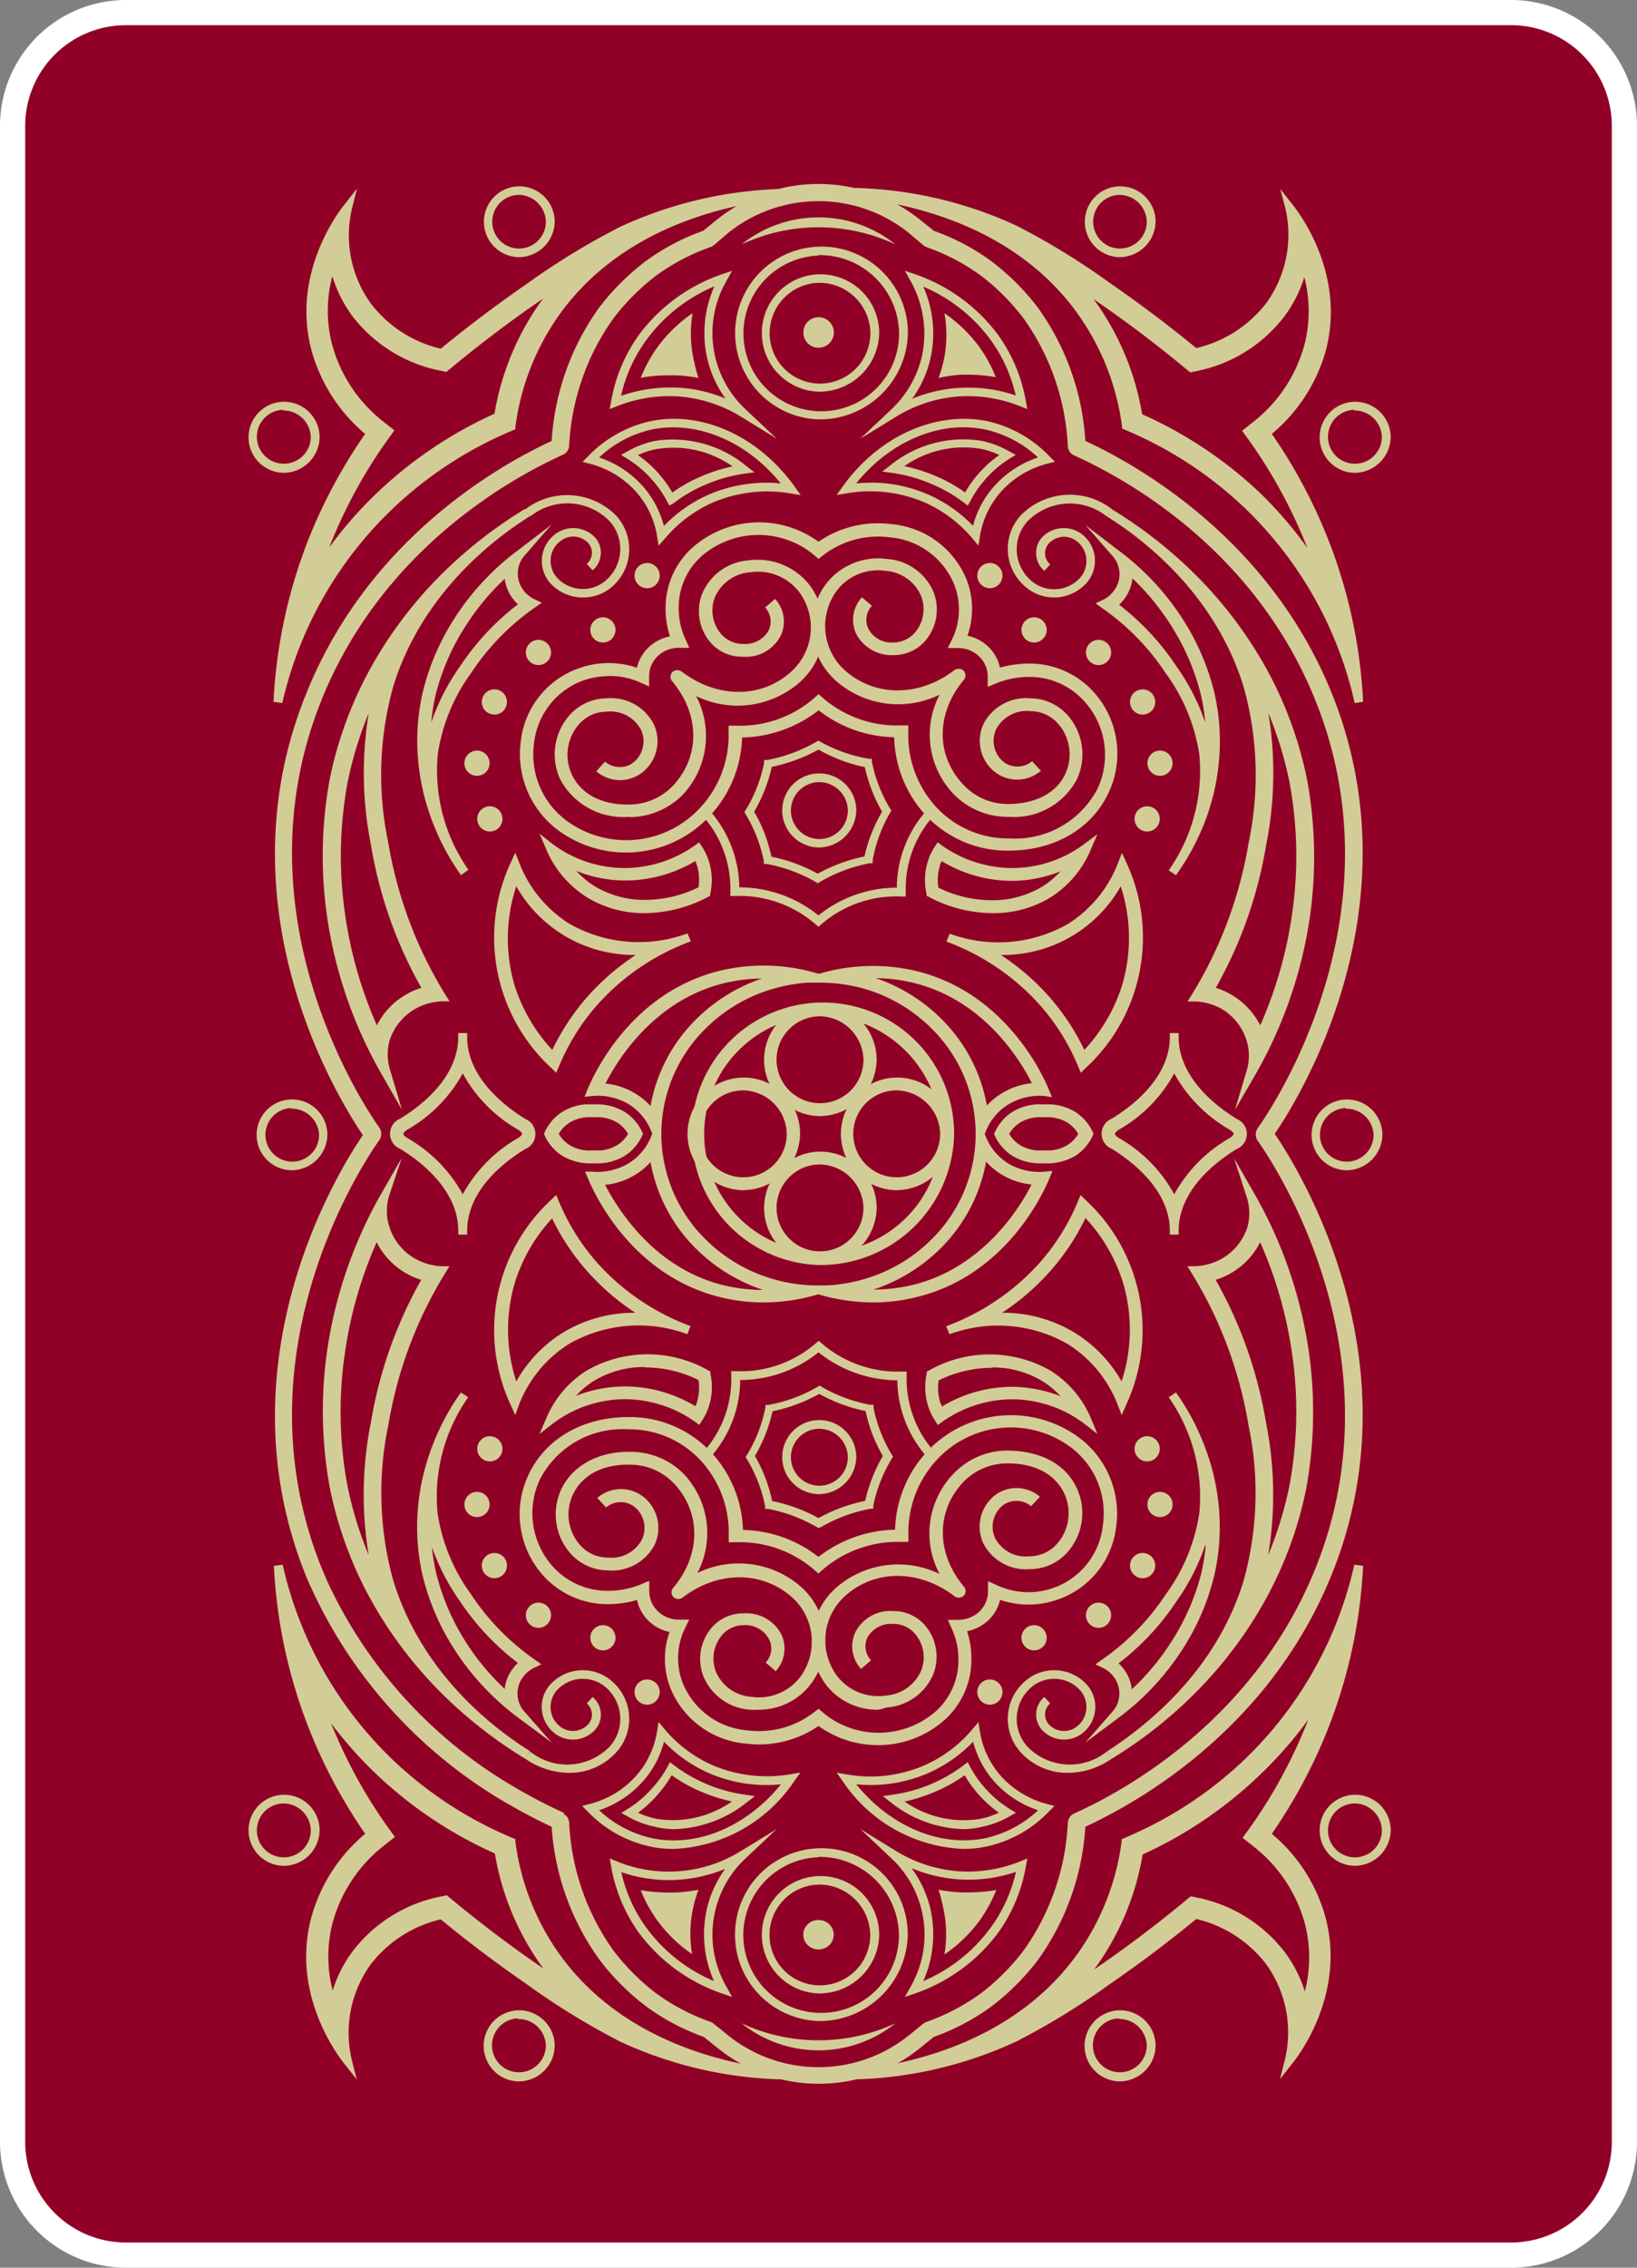 <svg xmlns="http://www.w3.org/2000/svg" viewBox="0 0 130 180"><rect x="0" y="0" width="130" height="180" fill="#808080" stroke="none"/><defs><style>.cls-1{fill:#910026;}.cls-2{fill:#fff;}.cls-3{fill:#d2cd96;}</style></defs><g id="Layer_2" data-name="Layer 2"><g id="Ñëîé_1" data-name="Ñëîé 1"><rect class="cls-1" x="1" y="1" width="128" height="178" rx="9.03"/><path class="cls-2" d="M120,2a8,8,0,0,1,8,8V170a8,8,0,0,1-8,8H10a8,8,0,0,1-8-8V10a8,8,0,0,1,8-8H120m0-2H10A10,10,0,0,0,0,10V170a10,10,0,0,0,10,10H120a10,10,0,0,0,10-10V10A10,10,0,0,0,120,0Z"/><path class="cls-3" d="M55.47,30a12.34,12.34,0,0,0-1.8-.21l-.56,0a12.75,12.75,0,0,0-2.23.2,11.75,11.75,0,0,1,1.3-2.39A11.49,11.49,0,0,1,55,24.86a9.71,9.71,0,0,0,.14,3.91A10.52,10.52,0,0,0,55.47,30Z"/><path class="cls-3" d="M71.11,19.4a9.77,9.77,0,0,0-12.22,0,14.41,14.41,0,0,1,12.22,0Z"/><path class="cls-3" d="M74.53,30a10.52,10.52,0,0,0,.37-1.2A9.71,9.71,0,0,0,75,24.86a11.49,11.49,0,0,1,2.78,2.69,11.28,11.28,0,0,1,1.3,2.39,12.64,12.64,0,0,0-2.22-.2l-.57,0A12.34,12.34,0,0,0,74.53,30Z"/><path class="cls-3" d="M83.12,50a1,1,0,1,0-1,1A1,1,0,0,0,83.12,50Z"/><path class="cls-3" d="M79.61,45.69a1,1,0,1,0-1,1A1,1,0,0,0,79.61,45.69Z"/><path class="cls-3" d="M88.24,51.79a1,1,0,1,0-1,1A1,1,0,0,0,88.24,51.79Z"/><path class="cls-3" d="M91.74,55.72a1,1,0,1,0-1,1A1,1,0,0,0,91.74,55.72Z"/><path class="cls-3" d="M93.12,60.58a1,1,0,1,0-1,1A1,1,0,0,0,93.12,60.58Z"/><path class="cls-3" d="M92.1,65a1,1,0,1,0-1,1A1,1,0,0,0,92.1,65Z"/><path class="cls-3" d="M63.8,26.43A1.21,1.21,0,1,1,65,27.6,1.19,1.19,0,0,1,63.8,26.43Z"/><path class="cls-3" d="M46.88,50a1,1,0,1,1,1,1A1,1,0,0,1,46.88,50Z"/><path class="cls-3" d="M50.39,45.69a1,1,0,1,1,1,1A1,1,0,0,1,50.39,45.69Z"/><path class="cls-3" d="M41.76,51.79a1,1,0,1,1,1,1A1,1,0,0,1,41.76,51.79Z"/><path class="cls-3" d="M38.26,55.72a1,1,0,1,1,1,1A1,1,0,0,1,38.26,55.72Z"/><path class="cls-3" d="M36.88,60.58a1,1,0,1,1,1,1A1,1,0,0,1,36.88,60.58Z"/><path class="cls-3" d="M37.9,65a1,1,0,1,1,1,1A1,1,0,0,1,37.9,65Z"/><path class="cls-3" d="M74.53,150a12.34,12.34,0,0,0,1.8.21h.56a12.75,12.75,0,0,0,2.23-.19,11.75,11.75,0,0,1-1.3,2.39A11.49,11.49,0,0,1,75,155.14a9.71,9.71,0,0,0-.14-3.91A10.52,10.52,0,0,0,74.53,150Z"/><path class="cls-3" d="M58.89,160.6a9.77,9.77,0,0,0,12.22,0,14.5,14.5,0,0,1-12.22,0Z"/><path class="cls-3" d="M55.47,150a10.52,10.52,0,0,0-.37,1.2,9.71,9.71,0,0,0-.14,3.91,11.36,11.36,0,0,1-2.78-2.7,11,11,0,0,1-1.3-2.38,12.63,12.63,0,0,0,2.22.19h.57A12.34,12.34,0,0,0,55.47,150Z"/><path class="cls-3" d="M46.88,130a1,1,0,1,0,1-1A1,1,0,0,0,46.88,130Z"/><path class="cls-3" d="M50.39,134.31a1,1,0,0,0,2,0,1,1,0,0,0-2,0Z"/><path class="cls-3" d="M41.76,128.21a1,1,0,1,0,1-1A1,1,0,0,0,41.76,128.21Z"/><path class="cls-3" d="M38.26,124.27a1,1,0,1,0,1-1A1,1,0,0,0,38.26,124.27Z"/><path class="cls-3" d="M36.88,119.42a1,1,0,1,0,1-1A1,1,0,0,0,36.88,119.42Z"/><path class="cls-3" d="M37.9,115a1,1,0,1,0,1-1A1,1,0,0,0,37.9,115Z"/><ellipse class="cls-3" cx="65" cy="153.57" rx="1.21" ry="1.17"/><path class="cls-3" d="M83.12,130a1,1,0,1,1-1-1A1,1,0,0,1,83.12,130Z"/><path class="cls-3" d="M79.61,134.31a1,1,0,0,1-2,0,1,1,0,0,1,2,0Z"/><path class="cls-3" d="M88.24,128.21a1,1,0,1,1-1-1A1,1,0,0,1,88.24,128.21Z"/><path class="cls-3" d="M91.74,124.27a1,1,0,1,1-1-1A1,1,0,0,1,91.74,124.27Z"/><path class="cls-3" d="M93.12,119.42a1,1,0,1,1-1-1A1,1,0,0,1,93.12,119.42Z"/><path class="cls-3" d="M92.1,115a1,1,0,1,1-1-1A1,1,0,0,1,92.1,115Z"/><path class="cls-3" d="M61.68,34.82l-2.86-1.76a11,11,0,0,0-5.23-1.61,11.24,11.24,0,0,0-4.58.79l-.59.23.11-.6a12.77,12.77,0,0,1,2.21-5.29,13.81,13.81,0,0,1,6.53-4.79l.87-.3-.44.79a8.28,8.28,0,0,0,1.55,10.25Zm-8.57-4.06.51,0a11.29,11.29,0,0,1,4,.88,8.76,8.76,0,0,1-1.44-3.12,9.11,9.11,0,0,1,.55-5.79A12.84,12.84,0,0,0,51.32,27a11.93,11.93,0,0,0-2,4.42A11.83,11.83,0,0,1,53.11,30.76Z"/><path class="cls-3" d="M72.24,18.1a11.58,11.58,0,0,0-14.48,0l-.45-.52a12.3,12.3,0,0,1,15.38,0Z"/><path class="cls-3" d="M68.32,34.82l2.43-2.29a8.46,8.46,0,0,0,2.44-4.15,8.55,8.55,0,0,0-.89-6.1l-.44-.79.87.3a13.81,13.81,0,0,1,6.53,4.79,12.77,12.77,0,0,1,2.21,5.29l.11.6L81,32.24a11.24,11.24,0,0,0-4.58-.79,11,11,0,0,0-5.23,1.61Zm5-12.07a9.11,9.11,0,0,1,.55,5.79,8.76,8.76,0,0,1-1.44,3.12,11.29,11.29,0,0,1,3.95-.88,11.54,11.54,0,0,1,4.28.61,11.93,11.93,0,0,0-2-4.42A12.84,12.84,0,0,0,73.32,22.75Z"/><path class="cls-3" d="M106.87,92.89a2.81,2.81,0,1,1,2.91-2.81A2.86,2.86,0,0,1,106.87,92.89Zm0-4.94a2.13,2.13,0,1,0,2.21,2.13A2.17,2.17,0,0,0,106.87,88Z"/><path class="cls-3" d="M107.53,37.53a2.82,2.82,0,1,1,2.91-2.82A2.88,2.88,0,0,1,107.53,37.53Zm0-5a2.14,2.14,0,1,0,2.21,2.13A2.18,2.18,0,0,0,107.53,32.58Z"/><path class="cls-3" d="M88.86,20.41a2.81,2.81,0,1,1,2.91-2.81A2.87,2.87,0,0,1,88.86,20.41Zm0-4.94a2.13,2.13,0,1,0,2.21,2.13A2.18,2.18,0,0,0,88.86,15.47Z"/><path class="cls-3" d="M107.58,55.8A30.75,30.75,0,0,0,98.7,40.18a31.27,31.27,0,0,0-9.42-6.09L89.1,34l0-.19A19.79,19.79,0,0,0,85.65,25c-6.1-8.65-17.33-9.35-19.51-9.4v-.68a32.56,32.56,0,0,1,14.6,3,57.6,57.6,0,0,1,7.48,4.6c2.33,1.61,4.61,3.33,6.78,5.11a9.85,9.85,0,0,0,5.55-3.56,9.25,9.25,0,0,0,1.51-7.6L101.67,15l1,1.27c.71.89,4.17,5.66,2.62,11.55A13.26,13.26,0,0,1,101,34.44a41.58,41.58,0,0,1,4.35,8.06,40.64,40.64,0,0,1,2.9,13.21ZM89.74,33.54a32.1,32.1,0,0,1,9.45,6.15,31.12,31.12,0,0,1,8,12.35,40,40,0,0,0-2.49-9.29,40.87,40.87,0,0,0-4.46-8.18l-.18-.25.25-.2a12.68,12.68,0,0,0,4.28-6.5A12.69,12.69,0,0,0,103,17.91a9.69,9.69,0,0,1-1.86,6.61A10.57,10.57,0,0,1,95,28.38l-.17,0-.14-.11c-2.18-1.81-4.49-3.56-6.86-5.19a58.12,58.12,0,0,0-7.38-4.54,27.57,27.57,0,0,0-4.9-1.82,22.09,22.09,0,0,1,10.7,7.88A20.3,20.3,0,0,1,89.74,33.54Z"/><path class="cls-3" d="M52.52,92.35l-.69-2.25A4.5,4.5,0,0,0,50,87.69,4.82,4.82,0,0,0,47,87l-.58.06.21-.52c.53-1.3,3.53-7.86,10.72-9.53a15,15,0,0,1,7.71.3l2.22.66H65a12.93,12.93,0,0,0-3.72.55,12.48,12.48,0,0,0-5.12,3A11.76,11.76,0,0,0,52.52,90Zm-5-6.07a5.42,5.42,0,0,1,2.85.85,5.06,5.06,0,0,1,1.5,1.49A12.47,12.47,0,0,1,55.65,81a13.35,13.35,0,0,1,5.41-3.18,12.52,12.52,0,0,1,1.69-.39,14,14,0,0,0-5.2.19C51.36,79.09,48.42,84.37,47.54,86.28Z"/><path class="cls-3" d="M60.63,103.38a14,14,0,0,1-3.24-.37c-7.19-1.67-10.19-8.23-10.72-9.53L46.46,93,47,93a4.82,4.82,0,0,0,3-.71,4.5,4.5,0,0,0,1.83-2.41l.69-2.25V90a11.76,11.76,0,0,0,3.63,8.49,12.48,12.48,0,0,0,5.12,3,13,13,0,0,0,3.73.55h2.32l-2.22.66A15.28,15.28,0,0,1,60.63,103.38ZM47.54,93.72c.88,1.91,3.82,7.19,10,8.63a14,14,0,0,0,5.2.19,12.52,12.52,0,0,1-1.69-.39A13.35,13.35,0,0,1,55.65,99a12.49,12.49,0,0,1-3.76-7.59,5.18,5.18,0,0,1-1.5,1.49A5.42,5.42,0,0,1,47.54,93.72Z"/><path class="cls-3" d="M69.37,103.38a15.28,15.28,0,0,1-4.47-.67l-2.22-.66H65a13,13,0,0,0,3.73-.55,12.48,12.48,0,0,0,5.12-3A11.76,11.76,0,0,0,77.48,90V87.65l.69,2.25A4.5,4.5,0,0,0,80,92.31,4.82,4.82,0,0,0,83,93l.58-.06-.21.52c-.53,1.3-3.53,7.86-10.72,9.53A14,14,0,0,1,69.37,103.38Zm-2.12-.84a14,14,0,0,0,5.2-.19c6.19-1.44,9.13-6.72,10-8.63a5.42,5.42,0,0,1-2.85-.85,5.18,5.18,0,0,1-1.5-1.49A12.49,12.49,0,0,1,74.35,99a13.35,13.35,0,0,1-5.41,3.18A12.52,12.52,0,0,1,67.25,102.54Z"/><path class="cls-3" d="M77.48,92.35V90a11.76,11.76,0,0,0-3.63-8.49,12.48,12.48,0,0,0-5.12-3A13,13,0,0,0,65,78H62.67l2.23-.66a15,15,0,0,1,7.71-.3c7.19,1.67,10.19,8.23,10.72,9.53l.21.52L83,87a4.82,4.82,0,0,0-3,.71,4.5,4.5,0,0,0-1.83,2.41ZM67.25,77.46a12.52,12.52,0,0,1,1.69.39A13.35,13.35,0,0,1,74.35,81a12.47,12.47,0,0,1,3.76,7.59,5.06,5.06,0,0,1,1.5-1.49,5.42,5.42,0,0,1,2.85-.85c-.88-1.91-3.82-7.19-10-8.63A14,14,0,0,0,67.25,77.46Z"/><path class="cls-3" d="M60.6,77.64a13.63,13.63,0,0,0-5.2,3.15,12.86,12.86,0,0,0-3.74,7,5.19,5.19,0,0,0-1.08-.91,5.6,5.6,0,0,0-2.5-.87c1.05-2.06,4-6.7,9.55-8a13.46,13.46,0,0,1,3-.34m0-.68a13.93,13.93,0,0,0-3.16.36C50.24,79,47.32,85.86,47,86.65a4.19,4.19,0,0,1,.46,0,5.07,5.07,0,0,1,2.73.79,4.82,4.82,0,0,1,2,2.59,12.11,12.11,0,0,1,3.73-8.73,12.9,12.9,0,0,1,5.27-3.1A13.44,13.44,0,0,1,65,77.61h0A15.23,15.23,0,0,0,60.63,77Z"/><path class="cls-3" d="M51.66,92.24a12.86,12.86,0,0,0,3.74,7,13.63,13.63,0,0,0,5.2,3.15,13.46,13.46,0,0,1-3-.34c-5.58-1.3-8.5-6-9.55-8a5.6,5.6,0,0,0,2.5-.87,5.19,5.19,0,0,0,1.08-.91M52.17,90a4.82,4.82,0,0,1-2,2.59,5.07,5.07,0,0,1-2.73.79,4.19,4.19,0,0,1-.46,0c.32.79,3.24,7.65,10.47,9.33a13.93,13.93,0,0,0,3.16.36,15.59,15.59,0,0,0,4.37-.65h0a13.44,13.44,0,0,1-3.82-.56,13,13,0,0,1-5.27-3.1A12.11,12.11,0,0,1,52.17,90Z"/><path class="cls-3" d="M78.34,92.24a5.19,5.19,0,0,0,1.08.91,5.6,5.6,0,0,0,2.5.87c-1,2-4,6.7-9.55,8a13.46,13.46,0,0,1-3,.34,13.63,13.63,0,0,0,5.2-3.15,12.86,12.86,0,0,0,3.74-7M77.83,90a12.11,12.11,0,0,1-3.73,8.73,13,13,0,0,1-5.27,3.1,13.44,13.44,0,0,1-3.82.56h0a15.59,15.59,0,0,0,4.37.65,13.93,13.93,0,0,0,3.16-.36C79.76,101,82.68,94.14,83,93.35a4.19,4.19,0,0,1-.46,0,5.07,5.07,0,0,1-2.73-.79,4.82,4.82,0,0,1-2-2.59Z"/><path class="cls-3" d="M69.4,77.64a13.46,13.46,0,0,1,3,.34c5.58,1.3,8.5,5.94,9.55,8a5.6,5.6,0,0,0-2.5.87,5.49,5.49,0,0,0-1.08.9,12.84,12.84,0,0,0-3.74-7,13.63,13.63,0,0,0-5.2-3.15m0-.68a15.23,15.23,0,0,0-4.37.65h0a13.44,13.44,0,0,1,3.82.56,12.9,12.9,0,0,1,5.27,3.1A12.11,12.11,0,0,1,77.83,90a4.82,4.82,0,0,1,2-2.59,5.07,5.07,0,0,1,2.73-.79,4.19,4.19,0,0,1,.46,0c-.32-.79-3.24-7.65-10.47-9.33A13.93,13.93,0,0,0,69.37,77Z"/><path class="cls-3" d="M82.67,92.34a4.18,4.18,0,0,1-2.28-.6A3.76,3.76,0,0,1,79,90.14L78.94,90l.07-.14a3.76,3.76,0,0,1,1.38-1.6,4.23,4.23,0,0,1,2.4-.6H83a4.21,4.21,0,0,1,2.39.6,3.72,3.72,0,0,1,1.39,1.6l.06.14-.06.14a3.76,3.76,0,0,1-1.38,1.6,4.35,4.35,0,0,1-2.41.6h-.28Zm-3-2.34a3.05,3.05,0,0,0,1.06,1.17,3.57,3.57,0,0,0,2,.49H83a3.49,3.49,0,0,0,2-.49A3.14,3.14,0,0,0,86,90,3.09,3.09,0,0,0,85,88.83a3.5,3.5,0,0,0-2-.49h-.19a3.56,3.56,0,0,0-2,.49A3.05,3.05,0,0,0,79.72,90Z"/><path class="cls-3" d="M65,67.27a2.94,2.94,0,1,1,3-2.94A3,3,0,0,1,65,67.27Zm0-5.19a2.26,2.26,0,1,0,2.33,2.25A2.29,2.29,0,0,0,65,62.08Z"/><path class="cls-3" d="M65,100.41A10.42,10.42,0,1,1,75.77,90,10.61,10.61,0,0,1,65,100.41Zm0-19.8A9.4,9.4,0,1,0,74.72,90,9.57,9.57,0,0,0,65,80.61Z"/><path class="cls-3" d="M65,100.35a4.47,4.47,0,1,1,4.62-4.47A4.55,4.55,0,0,1,65,100.35Zm0-7.92a3.45,3.45,0,1,0,3.57,3.45A3.52,3.52,0,0,0,65,92.43Z"/><path class="cls-3" d="M71.09,94.47A4.47,4.47,0,1,1,75.72,90,4.56,4.56,0,0,1,71.09,94.47Zm0-7.92A3.45,3.45,0,1,0,74.66,90,3.52,3.52,0,0,0,71.09,86.55Z"/><path class="cls-3" d="M65,88.59a4.47,4.47,0,1,1,4.62-4.47A4.55,4.55,0,0,1,65,88.59Zm0-7.92a3.45,3.45,0,1,0,3.57,3.45A3.52,3.52,0,0,0,65,80.67Z"/><path class="cls-3" d="M58.91,94.47A4.47,4.47,0,1,1,63.54,90,4.56,4.56,0,0,1,58.91,94.47Zm0-7.92A3.45,3.45,0,1,0,62.48,90,3.52,3.52,0,0,0,58.91,86.55Z"/><path class="cls-3" d="M83.71,47.42a3.43,3.43,0,0,1-2.25-.82,3.94,3.94,0,0,1-.39-5.7,5.46,5.46,0,0,1,7.24-.48L87.9,41a4.7,4.7,0,0,0-6.3.38,3.27,3.27,0,0,0-.85,2.43,3.31,3.31,0,0,0,1.17,2.31,2.79,2.79,0,0,0,3.84-.24,2,2,0,0,0,.51-1.47A1.92,1.92,0,0,0,85.56,43a1.64,1.64,0,0,0-2.27.14,1.16,1.16,0,0,0,.11,1.66l-.46.51A1.8,1.8,0,0,1,82.29,44a1.77,1.77,0,0,1,.47-1.35A2.38,2.38,0,0,1,86,42.47a2.66,2.66,0,0,1,.26,3.83,3.49,3.49,0,0,1-2.35,1.12Z"/><path class="cls-3" d="M80.13,64.84h-.2A6,6,0,0,1,75.7,63a6.82,6.82,0,0,1-1.08-7.86,7.5,7.5,0,0,1-8.12-1,5.73,5.73,0,0,1-.92-7.77,5.22,5.22,0,0,1,4.86-2A4.33,4.33,0,0,1,74.14,47a3.83,3.83,0,0,1-.78,4A3.33,3.33,0,0,1,71,52a3.19,3.19,0,0,1-3-1.67,2.64,2.64,0,0,1,.45-2.92l.79.68a1.63,1.63,0,0,0-.28,1.82A2.08,2.08,0,0,0,70.94,51a2.3,2.3,0,0,0,1.63-.69,2.87,2.87,0,0,0,.58-3,3.32,3.32,0,0,0-2.85-2,4.1,4.1,0,0,0-3.85,1.58,4.73,4.73,0,0,0,.76,6.42c2.35,2,5.78,2,8.53-.08a.61.61,0,0,1,.78,0,.56.56,0,0,1,0,.76c-2.18,2.62-2.21,5.93-.07,8.24A4.83,4.83,0,0,0,80,63.82c2.16,0,3.84-.81,4.58-2.35a3.68,3.68,0,0,0-.63-4.11,2.91,2.91,0,0,0-2.1-.91,2.74,2.74,0,0,0-2.73,1.41,2.17,2.17,0,0,0,.37,2.42,1.72,1.72,0,0,0,1.2.56,1.77,1.77,0,0,0,1.27-.42l.7.76a2.88,2.88,0,0,1-4-.22,3.16,3.16,0,0,1-.54-3.53,3.81,3.81,0,0,1,3.72-2,4,4,0,0,1,2.86,1.25,4.69,4.69,0,0,1,.8,5.22A5.66,5.66,0,0,1,80.13,64.84ZM76.4,54.06h0Z"/><path class="cls-3" d="M65,73.56l-.24-.2a9.21,9.21,0,0,0-6.36-2.24H58v-.36a8.67,8.67,0,0,0-2.3-6.11l.53-.45a9.36,9.36,0,0,1,2.48,6.23A10.08,10.08,0,0,1,65,72.66a9.92,9.92,0,0,1,6.22-2.2,9.28,9.28,0,0,1,2.42-6.19l.53.45a8.64,8.64,0,0,0-2.24,6.07v.37h-.37a9.1,9.1,0,0,0-6.34,2.21Z"/><path class="cls-3" d="M64.94,70.11,64.76,70a12.13,12.13,0,0,0-3.86-1.42l-.24,0,0-.23a11.65,11.65,0,0,0-1.44-3.71l-.11-.17.11-.18a11.34,11.34,0,0,0,1.46-3.73l0-.23.23,0a12.3,12.3,0,0,0,3.9-1.44l.18-.1.18.1A12,12,0,0,0,69,60.23l.24,0,0,.23a11.56,11.56,0,0,0,1.44,3.71l.11.18-.11.17A11.53,11.53,0,0,0,69.3,68.3l0,.22-.23,0A12.3,12.3,0,0,0,65.12,70ZM61.26,68a12.91,12.91,0,0,1,3.68,1.35,13.25,13.25,0,0,1,3.71-1.37,12.29,12.29,0,0,1,1.4-3.55,12.39,12.39,0,0,1-1.37-3.54A12.62,12.62,0,0,1,65,59.5a13.25,13.25,0,0,1-3.71,1.37,12.29,12.29,0,0,1-1.4,3.56A11.94,11.94,0,0,1,61.26,68Z"/><path class="cls-3" d="M93.61,98H92.9v-.34c0-2.32-1.64-4.62-4.6-6.47a1.29,1.29,0,0,1,0-2.4c3-1.85,4.6-4.15,4.6-6.47V82h.7v.34c0,2.32,1.63,4.62,4.6,6.47a1.29,1.29,0,0,1,0,2.4c-3,1.85-4.6,4.15-4.6,6.47Zm-.36-13.7a10.38,10.38,0,0,1-4.57,5.06c-.32.2-.49.42-.49.63s.17.43.49.63a10.38,10.38,0,0,1,4.57,5.06,10.45,10.45,0,0,1,4.58-5.06c.32-.2.49-.42.49-.63s-.17-.43-.49-.63A10.45,10.45,0,0,1,93.25,84.31Z"/><path class="cls-3" d="M65,33.29a6.86,6.86,0,1,1,7.1-6.86A7,7,0,0,1,65,33.29Zm0-13a6.18,6.18,0,1,0,6.4,6.18A6.3,6.3,0,0,0,65,20.25Z"/><path class="cls-3" d="M65,31.09a4.66,4.66,0,1,1,4.82-4.66A4.75,4.75,0,0,1,65,31.09Zm0-8.64a4,4,0,1,0,4.12,4A4.05,4.05,0,0,0,65,22.45Z"/><path class="cls-3" d="M78.8,72.48a10.89,10.89,0,0,1-5.08-1.31l-.14-.07,0-.15a4.92,4.92,0,0,1,.08-2.5,4.53,4.53,0,0,1,.6-1.28l.2-.31.3.22A9.71,9.71,0,0,0,80.3,68.9h0A9.59,9.59,0,0,0,86.1,67l1.05-.79-.51,1.19a8.23,8.23,0,0,1-3.23,3.84A8.64,8.64,0,0,1,78.8,72.48Zm-4.59-1.83a9,9,0,0,0,8.82,0,7.36,7.36,0,0,0,2.37-2.39,10.31,10.31,0,0,1-5.05,1.33h0a10.48,10.48,0,0,1-5.67-1.73,5,5,0,0,0-.33.79A4.26,4.26,0,0,0,74.21,70.65Z"/><path class="cls-3" d="M77.7,43.31l-.5-.6a10.54,10.54,0,0,0-3.82-2.85,11.06,11.06,0,0,0-6.11-.71l-.83.14.48-.67c2.86-4,7.35-6,11.44-5.2a9.75,9.75,0,0,1,5,2.82l.41.41-.57.15A7.38,7.38,0,0,0,79.52,39a7,7,0,0,0-1.7,3.56Zm-8.59-5a11.4,11.4,0,0,1,4.55.92,11.22,11.22,0,0,1,3.61,2.51A7.58,7.58,0,0,1,79,38.54a8.12,8.12,0,0,1,3.43-2.23,8.94,8.94,0,0,0-4.21-2.22c-3.58-.74-7.52.93-10.23,4.28C68.32,38.34,68.7,38.32,69.11,38.32Z"/><path class="cls-3" d="M76.85,40.13l-.34-.26A11.31,11.31,0,0,0,74,38.43a12.18,12.18,0,0,0-3.13-.89l-.81-.11.64-.49A9.18,9.18,0,0,1,78,35a7.72,7.72,0,0,1,2.16.83l.5.28-.49.3A8.54,8.54,0,0,0,78.29,38a8.42,8.42,0,0,0-1.24,1.79Zm-5-3.12a13.09,13.09,0,0,1,2.51.8,11.89,11.89,0,0,1,2.28,1.28,9.24,9.24,0,0,1,1.15-1.58,8.68,8.68,0,0,1,1.57-1.39,6.12,6.12,0,0,0-1.46-.49A8.19,8.19,0,0,0,71.82,37Z"/><path class="cls-3" d="M57.76,18.1l-.45-.52a12.3,12.3,0,0,1,15.38,0l-.45.52A11.58,11.58,0,0,0,57.76,18.1Z"/><path class="cls-3" d="M23.13,92.89A2.81,2.81,0,1,1,26,90.08,2.87,2.87,0,0,1,23.13,92.89Zm0-4.94a2.13,2.13,0,1,0,2.21,2.13A2.18,2.18,0,0,0,23.13,88Z"/><path class="cls-3" d="M22.47,37.53a2.82,2.82,0,1,1,2.91-2.82A2.87,2.87,0,0,1,22.47,37.53Zm0-5a2.14,2.14,0,1,0,2.21,2.13A2.18,2.18,0,0,0,22.47,32.58Z"/><path class="cls-3" d="M41.14,20.41a2.81,2.81,0,1,1,2.91-2.81A2.86,2.86,0,0,1,41.14,20.41Zm0-4.94a2.13,2.13,0,1,0,2.21,2.13A2.18,2.18,0,0,0,41.14,15.47Z"/><path class="cls-3" d="M22.42,55.8l-.7-.09a40.64,40.64,0,0,1,2.9-13.21A41.58,41.58,0,0,1,29,34.44a13.26,13.26,0,0,1-4.27-6.65c-1.55-5.89,1.91-10.66,2.62-11.55l1-1.27-.39,1.55a9.25,9.25,0,0,0,1.51,7.6A9.85,9.85,0,0,0,35,27.68c2.17-1.78,4.45-3.5,6.78-5.11A57.6,57.6,0,0,1,49.26,18a32.62,32.62,0,0,1,14.6-3v.68c-2.18.05-13.41.75-19.51,9.4a19.79,19.79,0,0,0-3.42,8.8l0,.19-.18.08a31.27,31.27,0,0,0-9.42,6.09A30.75,30.75,0,0,0,22.42,55.8ZM27,17.91a12.69,12.69,0,0,0-1.64,9.71,12.68,12.68,0,0,0,4.28,6.5l.25.2-.18.25a40.87,40.87,0,0,0-4.46,8.18A40,40,0,0,0,22.78,52a31.12,31.12,0,0,1,8-12.35,32.1,32.1,0,0,1,9.45-6.15,20.3,20.3,0,0,1,3.51-8.9,22.09,22.09,0,0,1,10.7-7.88,27.57,27.57,0,0,0-4.9,1.82,58.12,58.12,0,0,0-7.38,4.54c-2.37,1.63-4.68,3.38-6.86,5.19l-.14.11-.17,0a10.57,10.57,0,0,1-6.14-3.86A9.69,9.69,0,0,1,27,17.91Z"/><path class="cls-3" d="M47.33,92.34h-.28a4.3,4.3,0,0,1-2.4-.6,3.72,3.72,0,0,1-1.39-1.6L43.2,90l.06-.14a3.72,3.72,0,0,1,1.39-1.6,4,4,0,0,1,2.39-.6h.17a4.3,4.3,0,0,1,2.4.6A3.76,3.76,0,0,1,51,89.86l.07.14-.07.14a3.76,3.76,0,0,1-1.38,1.6A4.18,4.18,0,0,1,47.33,92.34Zm-.2-.68h.08a3.57,3.57,0,0,0,2-.49A3.05,3.05,0,0,0,50.28,90a3.05,3.05,0,0,0-1.06-1.17,3.56,3.56,0,0,0-2-.49H47a3.5,3.5,0,0,0-2,.49A3.09,3.09,0,0,0,44,90,3.14,3.14,0,0,0,45,91.17a3.49,3.49,0,0,0,2,.49Z"/><path class="cls-3" d="M83.09,88.68a3,3,0,0,1,1.68.43,2.76,2.76,0,0,1,.86.89,2.66,2.66,0,0,1-.86.89,3,3,0,0,1-1.69.43h-.41A3,3,0,0,1,81,90.89a2.66,2.66,0,0,1-.86-.89,2.66,2.66,0,0,1,.86-.89,3,3,0,0,1,1.68-.43h.43m0-.68h-.43a3.79,3.79,0,0,0-2.07.54A3.46,3.46,0,0,0,79.33,90a3.46,3.46,0,0,0,1.26,1.46,3.74,3.74,0,0,0,2.08.54h.41a3.74,3.74,0,0,0,2.08-.54A3.53,3.53,0,0,0,86.42,90a3.53,3.53,0,0,0-1.26-1.46A3.78,3.78,0,0,0,83.09,88Z"/><path class="cls-3" d="M47.34,88.68a3,3,0,0,1,1.68.43,2.66,2.66,0,0,1,.86.89,2.56,2.56,0,0,1-.86.89,3,3,0,0,1-1.69.43h-.41a3,3,0,0,1-1.69-.43,2.66,2.66,0,0,1-.86-.89,2.66,2.66,0,0,1,.86-.89,3,3,0,0,1,1.68-.43h.43m0-.68h-.43a3.78,3.78,0,0,0-2.07.54A3.53,3.53,0,0,0,43.58,90a3.53,3.53,0,0,0,1.26,1.46,3.74,3.74,0,0,0,2.08.54h.41a3.74,3.74,0,0,0,2.08-.54A3.46,3.46,0,0,0,50.67,90a3.46,3.46,0,0,0-1.26-1.46A3.79,3.79,0,0,0,47.34,88Z"/><path class="cls-3" d="M46.29,47.42h-.23a3.49,3.49,0,0,1-2.35-1.12A2.66,2.66,0,0,1,44,42.47a2.38,2.38,0,0,1,3.27.21A1.77,1.77,0,0,1,47.71,44a1.8,1.8,0,0,1-.65,1.27l-.46-.51a1.16,1.16,0,0,0,.11-1.66A1.64,1.64,0,0,0,44.44,43a1.92,1.92,0,0,0-.71,1.39,2,2,0,0,0,.51,1.47,2.79,2.79,0,0,0,3.84.24,3.31,3.31,0,0,0,1.17-2.31,3.27,3.27,0,0,0-.85-2.43A4.69,4.69,0,0,0,42.1,41l-.41-.55a5.46,5.46,0,0,1,7.24.48,3.94,3.94,0,0,1-.39,5.7A3.43,3.43,0,0,1,46.29,47.42Z"/><path class="cls-3" d="M49.87,64.84a5.66,5.66,0,0,1-5.36-2.94,4.69,4.69,0,0,1,.8-5.22,4,4,0,0,1,2.86-1.25,3.83,3.83,0,0,1,3.72,2A3.16,3.16,0,0,1,51.35,61a2.88,2.88,0,0,1-4,.22l.7-.76a1.81,1.81,0,0,0,1.27.42,1.72,1.72,0,0,0,1.2-.56,2.17,2.17,0,0,0,.37-2.42,2.75,2.75,0,0,0-2.73-1.41,2.91,2.91,0,0,0-2.1.91,3.68,3.68,0,0,0-.63,4.11c.74,1.55,2.4,2.4,4.58,2.35a4.83,4.83,0,0,0,3.46-1.52c2.14-2.31,2.11-5.62-.07-8.24a.56.56,0,0,1,0-.76.61.61,0,0,1,.78,0c2.75,2.07,6.18,2.11,8.53.08a4.73,4.73,0,0,0,.76-6.42,4.12,4.12,0,0,0-3.85-1.58,3.32,3.32,0,0,0-2.85,2,2.87,2.87,0,0,0,.58,3,2.3,2.3,0,0,0,1.63.69,2.14,2.14,0,0,0,2.06-1.07,1.63,1.63,0,0,0-.28-1.82l.79-.68a2.64,2.64,0,0,1,.45,2.92,3.12,3.12,0,0,1-3,1.67h-.05a3.33,3.33,0,0,1-2.41-1,3.83,3.83,0,0,1-.78-4,4.33,4.33,0,0,1,3.7-2.65,5.22,5.22,0,0,1,4.86,2,5.73,5.73,0,0,1-.92,7.77,7.5,7.5,0,0,1-8.12,1A6.82,6.82,0,0,1,54.3,63a6,6,0,0,1-4.23,1.86Zm3.74-10.78h0Z"/><path class="cls-3" d="M37.1,98h-.71v-.34c0-2.32-1.63-4.62-4.6-6.47a1.29,1.29,0,0,1,0-2.4c3-1.85,4.6-4.15,4.6-6.47V82h.71v.34c0,2.32,1.64,4.62,4.6,6.47a1.29,1.29,0,0,1,0,2.4c-3,1.85-4.6,4.15-4.6,6.47Zm-.35-13.7a10.45,10.45,0,0,1-4.58,5.06c-.32.2-.49.42-.49.63s.17.43.49.63a10.45,10.45,0,0,1,4.58,5.06,10.38,10.38,0,0,1,4.57-5.06c.32-.2.49-.42.49-.63s-.17-.43-.49-.63A10.38,10.38,0,0,1,36.75,84.31Z"/><path class="cls-3" d="M93.25,85.2a11.56,11.56,0,0,0,4.39,4.46c.24.15.33.28.33.34s-.09.19-.33.34a11.56,11.56,0,0,0-4.39,4.46,11.46,11.46,0,0,0-4.38-4.46c-.24-.15-.33-.28-.33-.34s.09-.19.33-.34a11.46,11.46,0,0,0,4.38-4.46m0-2.87h0c0,2.46-1.69,4.84-4.76,6.75-.87.55-.87,1.29,0,1.83,3.07,1.92,4.76,4.3,4.76,6.76h0c0-2.46,1.69-4.84,4.76-6.76.87-.54.87-1.28,0-1.83-3.07-1.91-4.76-4.29-4.76-6.75Z"/><path class="cls-3" d="M36.75,85.2a11.46,11.46,0,0,0,4.38,4.46c.24.15.33.28.33.34s-.09.19-.33.34a11.46,11.46,0,0,0-4.38,4.46,11.56,11.56,0,0,0-4.39-4.46c-.24-.15-.33-.28-.33-.34s.09-.19.33-.34a11.56,11.56,0,0,0,4.39-4.46m0-2.87h0c0,2.46-1.69,4.84-4.76,6.75-.87.55-.87,1.29,0,1.83,3.07,1.92,4.76,4.3,4.76,6.76h0c0-2.46,1.69-4.84,4.76-6.76.87-.54.87-1.28,0-1.83-3.07-1.91-4.76-4.29-4.76-6.75Z"/><path class="cls-3" d="M51.2,72.48a8.64,8.64,0,0,1-4.61-1.27,8.29,8.29,0,0,1-3.23-3.84l-.51-1.19,1,.79a9.59,9.59,0,0,0,5.75,1.93h.05a9.71,9.71,0,0,0,5.57-1.82l.3-.22.2.31a4.53,4.53,0,0,1,.6,1.28,4.92,4.92,0,0,1,.08,2.5l0,.15-.13.07A10.89,10.89,0,0,1,51.2,72.48Zm-6.6-4.23A7.36,7.36,0,0,0,47,70.64a9,9,0,0,0,8.82,0,4.26,4.26,0,0,0-.09-2,5,5,0,0,0-.33-.79,10.48,10.48,0,0,1-5.67,1.73A10.72,10.72,0,0,1,44.6,68.25Z"/><path class="cls-3" d="M52.3,43.31l-.12-.76A7,7,0,0,0,50.48,39a7.38,7.38,0,0,0-3.65-2.19l-.57-.15.41-.41a9.79,9.79,0,0,1,5-2.82c4.08-.84,8.58,1.2,11.44,5.2l.48.67-.83-.14a11.06,11.06,0,0,0-6.11.71,10.54,10.54,0,0,0-3.82,2.85Zm-4.72-7A8.12,8.12,0,0,1,51,38.54a7.58,7.58,0,0,1,1.72,3.21,11.22,11.22,0,0,1,3.61-2.51A11.65,11.65,0,0,1,62,38.37c-2.71-3.35-6.65-5-10.23-4.28A8.94,8.94,0,0,0,47.58,36.31Z"/><path class="cls-3" d="M53.15,40.13l-.2-.38A8.42,8.42,0,0,0,51.71,38a8.54,8.54,0,0,0-1.9-1.59l-.49-.3.5-.28A7.72,7.72,0,0,1,52,35a9.18,9.18,0,0,1,7.28,2l.64.49-.81.11a12.18,12.18,0,0,0-3.13.89,11.31,11.31,0,0,0-2.47,1.44Zm-2.48-4a8.68,8.68,0,0,1,1.57,1.39,9.24,9.24,0,0,1,1.15,1.58,11.89,11.89,0,0,1,2.28-1.28,13.09,13.09,0,0,1,2.51-.8,8.19,8.19,0,0,0-6-1.38A6.12,6.12,0,0,0,50.67,36.12Z"/><path class="cls-3" d="M71.86,158.51l.44-.79a8.28,8.28,0,0,0-1.55-10.25l-2.43-2.29,2.86,1.76a11.09,11.09,0,0,0,5.23,1.61,11.21,11.21,0,0,0,4.58-.79l.59-.24-.11.61a12.77,12.77,0,0,1-2.21,5.29,13.81,13.81,0,0,1-6.53,4.79Zm.57-10.17a8.76,8.76,0,0,1,1.44,3.12,9.11,9.11,0,0,1-.55,5.79A12.84,12.84,0,0,0,78.68,153a11.93,11.93,0,0,0,2-4.42,11.66,11.66,0,0,1-8.23-.27Z"/><path class="cls-3" d="M65,165.12a12.23,12.23,0,0,1-7.69-2.7l.45-.52a11.58,11.58,0,0,0,14.48,0l.45.52A12.23,12.23,0,0,1,65,165.12Z"/><path class="cls-3" d="M58.14,158.51l-.87-.3a13.81,13.81,0,0,1-6.53-4.79,12.77,12.77,0,0,1-2.21-5.29l-.11-.61.59.24a10.88,10.88,0,0,0,9.81-.82l2.85-1.75-2.42,2.28a8.28,8.28,0,0,0-1.55,10.25Zm-8.8-9.9a11.93,11.93,0,0,0,2,4.42,12.84,12.84,0,0,0,5.36,4.22,9.11,9.11,0,0,1-.55-5.79,8.76,8.76,0,0,1,1.44-3.12,11.66,11.66,0,0,1-8.23.27Z"/><path class="cls-3" d="M22.47,148.1a2.82,2.82,0,1,1,2.91-2.81A2.86,2.86,0,0,1,22.47,148.1Zm0-4.95a2.14,2.14,0,1,0,2.21,2.14A2.18,2.18,0,0,0,22.47,143.15Z"/><path class="cls-3" d="M41.14,165.21a2.82,2.82,0,1,1,2.91-2.81A2.86,2.86,0,0,1,41.14,165.21Zm0-5a2.14,2.14,0,1,0,2.21,2.14A2.18,2.18,0,0,0,41.14,160.26Z"/><path class="cls-3" d="M63.49,165.06a32.49,32.49,0,0,1-14.23-3,57.6,57.6,0,0,1-7.48-4.6c-2.34-1.61-4.62-3.33-6.78-5.11a9.85,9.85,0,0,0-5.55,3.56,9.25,9.25,0,0,0-1.51,7.6l.39,1.55-1-1.27c-.71-.89-4.17-5.66-2.62-11.55A13.22,13.22,0,0,1,29,145.56a41.58,41.58,0,0,1-4.35-8.06,40.7,40.7,0,0,1-2.9-13.21l.7-.09a30.75,30.75,0,0,0,8.88,15.62,31.27,31.27,0,0,0,9.42,6.09l.18.08,0,.19A19.7,19.7,0,0,0,44.35,155c6.1,8.66,17.33,9.36,19.51,9.41v.68Zm-28.3-13.48.14.11c2.18,1.81,4.49,3.56,6.86,5.19a58.12,58.12,0,0,0,7.38,4.54,28.37,28.37,0,0,0,4.9,1.82,22.09,22.09,0,0,1-10.7-7.88,20.3,20.3,0,0,1-3.51-8.9,32.1,32.1,0,0,1-9.45-6.15,31.12,31.12,0,0,1-8-12.35,40,40,0,0,0,2.49,9.29,40.87,40.87,0,0,0,4.46,8.18l.18.25-.25.2A12.05,12.05,0,0,0,27,162.09a9.69,9.69,0,0,1,1.86-6.61A10.57,10.57,0,0,1,35,151.62Z"/><path class="cls-3" d="M65,118.6a2.94,2.94,0,1,1,3-2.93A3,3,0,0,1,65,118.6Zm0-5.19a2.26,2.26,0,1,0,2.33,2.26A2.29,2.29,0,0,0,65,113.41Z"/><path class="cls-3" d="M45.18,140.72a6.17,6.17,0,0,1-3.49-1.14l.41-.55a4.7,4.7,0,0,0,6.3-.38,3.27,3.27,0,0,0,.85-2.43,3.31,3.31,0,0,0-1.17-2.31,2.79,2.79,0,0,0-3.84.24,2,2,0,0,0-.51,1.47,1.92,1.92,0,0,0,.71,1.39,1.65,1.65,0,0,0,2.27-.14,1.16,1.16,0,0,0-.11-1.66l.46-.51a1.8,1.8,0,0,1,.65,1.27,1.77,1.77,0,0,1-.47,1.35,2.37,2.37,0,0,1-3.27.2,2.65,2.65,0,0,1-.26-3.82,3.5,3.5,0,0,1,4.83-.3,3.94,3.94,0,0,1,.39,5.7A5,5,0,0,1,45.18,140.72Z"/><path class="cls-3" d="M60.25,135.71a5.32,5.32,0,0,1-.69,0,4.33,4.33,0,0,1-3.7-2.65,3.83,3.83,0,0,1,.78-4,3.33,3.33,0,0,1,2.41-1,3.14,3.14,0,0,1,3,1.67,2.65,2.65,0,0,1-.45,2.92l-.79-.68a1.63,1.63,0,0,0,.28-1.82A2.12,2.12,0,0,0,59.06,129a2.22,2.22,0,0,0-1.63.69,2.87,2.87,0,0,0-.58,3,3.32,3.32,0,0,0,2.85,2,4.12,4.12,0,0,0,3.85-1.58,4.73,4.73,0,0,0-.76-6.42c-2.35-2-5.78-2-8.53.08a.59.59,0,0,1-.78,0,.54.54,0,0,1,0-.75c2.18-2.62,2.21-5.93.07-8.24a4.83,4.83,0,0,0-3.46-1.52c-2.19-.06-3.84.8-4.58,2.35a3.68,3.68,0,0,0,.63,4.11,2.91,2.91,0,0,0,2.1.91,2.74,2.74,0,0,0,2.73-1.41,2.17,2.17,0,0,0-.37-2.42,1.79,1.79,0,0,0-2.47-.14l-.7-.76a2.89,2.89,0,0,1,4,.22,3.16,3.16,0,0,1,.54,3.53,3.84,3.84,0,0,1-3.72,2,4,4,0,0,1-2.86-1.25,4.69,4.69,0,0,1-.8-5.22c.92-1.9,3-3,5.56-2.94A5.91,5.91,0,0,1,54.3,117a6.82,6.82,0,0,1,1.08,7.86,7.5,7.5,0,0,1,8.12,1,5.73,5.73,0,0,1,.92,7.77A5.15,5.15,0,0,1,60.25,135.71Z"/><path class="cls-3" d="M49.72,67.67a9.08,9.08,0,0,1-5.13-1.58,7.53,7.53,0,0,1-3.23-7.25,6.94,6.94,0,0,1,4.54-5.77A7,7,0,0,1,50.58,53a3.27,3.27,0,0,1,.91-1.6,3.49,3.49,0,0,1,1.71-.89,7,7,0,0,1-.34-2.4,6.41,6.41,0,0,1,2.24-4.74,8,8,0,0,1,8.45-1.21A8.18,8.18,0,0,1,65,43a8.32,8.32,0,0,1,5.75-1.4,7.12,7.12,0,0,1,6,4.38,6.4,6.4,0,0,1,.08,4.48,3.37,3.37,0,0,1,1.68.9,3.22,3.22,0,0,1,.9,1.63,9,9,0,0,1,2.46-.32,6.87,6.87,0,0,1,4.9,2.17A7.29,7.29,0,0,1,88,63c-1.36,2.83-4.31,4.52-7.91,4.52h-.27a8.88,8.88,0,0,1-6.27-2.77,9.47,9.47,0,0,1-2.54-6.23,10.08,10.08,0,0,1-6-2.14,10.23,10.23,0,0,1-6.08,2.16,9.51,9.51,0,0,1-2.55,6.21A9.06,9.06,0,0,1,49.72,67.67Zm-1.39-14a6.12,6.12,0,0,0-2.06.36A6,6,0,0,0,42.41,59a6.53,6.53,0,0,0,2.79,6.29,8,8,0,0,0,10.38-1.15,8.43,8.43,0,0,0,2.28-6v-.54h.56a9,9,0,0,0,6.24-2.19l.35-.31.35.31a9,9,0,0,0,6.21,2.17l.56,0v.54a8.44,8.44,0,0,0,2.27,6,7.78,7.78,0,0,0,5.51,2.43h.24a7.38,7.38,0,0,0,7-3.93A6.32,6.32,0,0,0,86,55.55a5.82,5.82,0,0,0-4.13-1.82,7.11,7.11,0,0,0-2.69.48l-.74.31v-.79a2.19,2.19,0,0,0-.68-1.62,2.36,2.36,0,0,0-1.66-.67h-.83l.35-.72a5.42,5.42,0,0,0,.15-4.34,6.07,6.07,0,0,0-5.12-3.73,7.15,7.15,0,0,0-5.3,1.44l-.34.27-.34-.28a6.25,6.25,0,0,0-1.58-1,6.91,6.91,0,0,0-7.3,1,5.44,5.44,0,0,0-1.89,4,5.88,5.88,0,0,0,.51,2.61l.33.73h-.82a2.44,2.44,0,0,0-1.69.66,2.23,2.23,0,0,0-.68,1.6v.81l-.76-.34A5.88,5.88,0,0,0,48.33,53.66Z"/><path class="cls-3" d="M69.73,138.52a8,8,0,0,1-3.28-.69A8.18,8.18,0,0,1,65,137a8.32,8.32,0,0,1-5.75,1.4,7.12,7.12,0,0,1-6-4.38,6.4,6.4,0,0,1-.08-4.48,3.37,3.37,0,0,1-1.68-.9,3.21,3.21,0,0,1-.9-1.64,8.26,8.26,0,0,1-2.46.33,6.87,6.87,0,0,1-4.9-2.17A7.29,7.29,0,0,1,42,117c1.36-2.83,4.31-4.52,7.91-4.52h.27a8.88,8.88,0,0,1,6.27,2.77A9.47,9.47,0,0,1,59,121.44a10.08,10.08,0,0,1,6,2.14,10.23,10.23,0,0,1,6.08-2.16,9.51,9.51,0,0,1,2.55-6.21,9.12,9.12,0,0,1,11.78-1.3,7.52,7.52,0,0,1,3.23,7.24,6.94,6.94,0,0,1-4.54,5.78,7,7,0,0,1-4.68.06,3.27,3.27,0,0,1-.91,1.6,3.49,3.49,0,0,1-1.71.89,7,7,0,0,1,.34,2.4,6.43,6.43,0,0,1-2.24,4.74A7.92,7.92,0,0,1,69.73,138.52ZM65,135.64l.34.28a6.25,6.25,0,0,0,1.58,1,6.91,6.91,0,0,0,7.3-1,5.44,5.44,0,0,0,1.89-4,5.88,5.88,0,0,0-.51-2.61l-.33-.73h.82a2.53,2.53,0,0,0,1.69-.66,2.23,2.23,0,0,0,.68-1.61v-.8l.76.34A5.94,5.94,0,0,0,87.59,121a6.53,6.53,0,0,0-2.79-6.29,8,8,0,0,0-10.38,1.14,8.47,8.47,0,0,0-2.28,6v.54l-.56,0a9.13,9.13,0,0,0-6.24,2.2l-.35.31-.35-.31a9,9,0,0,0-6.21-2.17l-.56,0v-.54a8.44,8.44,0,0,0-2.27-6,7.74,7.74,0,0,0-5.51-2.43h-.24a7.38,7.38,0,0,0-6.95,3.93A6.32,6.32,0,0,0,44,124.45a5.82,5.82,0,0,0,4.13,1.82,6.92,6.92,0,0,0,2.69-.48l.74-.31v.79a2.19,2.19,0,0,0,.68,1.62,2.36,2.36,0,0,0,1.66.67h.83l-.35.72a5.42,5.42,0,0,0-.15,4.34,6.07,6.07,0,0,0,5.12,3.73,7.16,7.16,0,0,0,5.3-1.44Z"/><path class="cls-3" d="M73.74,115.79a9.36,9.36,0,0,1-2.48-6.23A10.08,10.08,0,0,1,65,107.34a9.92,9.92,0,0,1-6.22,2.2,9.28,9.28,0,0,1-2.42,6.19l-.53-.45a8.64,8.64,0,0,0,2.24-6.07v-.37h.37a9.13,9.13,0,0,0,6.34-2.21l.23-.2.24.2a9.27,9.27,0,0,0,6.36,2.24H72v.36a8.67,8.67,0,0,0,2.3,6.11Z"/><path class="cls-3" d="M65,121.29l-.18-.1A12.13,12.13,0,0,0,61,119.77l-.24,0,0-.23a11.56,11.56,0,0,0-1.44-3.71l-.11-.18.11-.17a11.31,11.31,0,0,0,1.46-3.74l0-.22.23,0a12,12,0,0,0,3.9-1.43l.18-.11.18.11a12,12,0,0,0,3.86,1.42l.24,0,0,.23a11.65,11.65,0,0,0,1.44,3.71l.11.17-.11.18a11.56,11.56,0,0,0-1.46,3.73l0,.23-.23,0a12.3,12.3,0,0,0-3.9,1.44Zm-3.68-2.14A12.62,12.62,0,0,1,65,120.5a13.14,13.14,0,0,1,3.71-1.37,12.47,12.47,0,0,1,1.4-3.56A11.94,11.94,0,0,1,68.74,112a12.64,12.64,0,0,1-3.68-1.36,13,13,0,0,1-3.71,1.38,12.12,12.12,0,0,1-1.4,3.55A12.11,12.11,0,0,1,61.32,119.15Z"/><path class="cls-3" d="M65,160.42a6.86,6.86,0,1,1,7.09-6.85A7,7,0,0,1,65,160.42Zm0-13a6.18,6.18,0,1,0,6.39,6.18A6.3,6.3,0,0,0,65,147.39Z"/><path class="cls-3" d="M65,158.23a4.66,4.66,0,1,1,4.82-4.66A4.75,4.75,0,0,1,65,158.23Zm0-8.64a4,4,0,1,0,4.11,4A4.06,4.06,0,0,0,65,149.59Z"/><path class="cls-3" d="M42.85,113.82l.51-1.19a8.23,8.23,0,0,1,3.23-3.84,9.72,9.72,0,0,1,9.68,0l.14.07,0,.15a4.92,4.92,0,0,1-.08,2.5,4.53,4.53,0,0,1-.6,1.28l-.2.31-.3-.22a9.71,9.71,0,0,0-5.57-1.82h-.05A9.59,9.59,0,0,0,43.9,113Zm6.8-3.4h.05a10.48,10.48,0,0,1,5.67,1.73,5,5,0,0,0,.33-.79,4.26,4.26,0,0,0,.09-2,9,9,0,0,0-8.82,0,7.36,7.36,0,0,0-2.37,2.39A10.31,10.31,0,0,1,49.65,110.42Z"/><path class="cls-3" d="M53.5,146.76a8.9,8.9,0,0,1-1.86-.19,9.72,9.72,0,0,1-5-2.81l-.41-.41.57-.15A7.38,7.38,0,0,0,50.48,141a7,7,0,0,0,1.7-3.56l.12-.76.5.6a10.54,10.54,0,0,0,3.82,2.85,11.05,11.05,0,0,0,6.11.71l.83-.14-.48.67A12.12,12.12,0,0,1,53.5,146.76Zm-5.92-3.07a8.94,8.94,0,0,0,4.21,2.22c3.59.74,7.52-.93,10.23-4.28a11.49,11.49,0,0,1-5.68-.87,11.22,11.22,0,0,1-3.61-2.51A7.64,7.64,0,0,1,51,141.46,8.12,8.12,0,0,1,47.58,143.69Z"/><path class="cls-3" d="M53.48,145.19A6.82,6.82,0,0,1,52,145a7.39,7.39,0,0,1-2.16-.82l-.5-.28.49-.3a8.54,8.54,0,0,0,1.9-1.59A8.42,8.42,0,0,0,53,140.25l.2-.38.34.26a12.07,12.07,0,0,0,5.6,2.32l.81.12-.64.49A9.65,9.65,0,0,1,53.48,145.19Zm-2.81-1.31a6.12,6.12,0,0,0,1.46.49,8.19,8.19,0,0,0,6-1.38,13.09,13.09,0,0,1-2.51-.8,11.89,11.89,0,0,1-2.28-1.28,9.24,9.24,0,0,1-1.15,1.58A8.68,8.68,0,0,1,50.67,143.88Z"/><path class="cls-3" d="M65,165.12a12.23,12.23,0,0,1-7.69-2.7l.45-.52a11.58,11.58,0,0,0,14.48,0l.45.52A12.23,12.23,0,0,1,65,165.12Z"/><path class="cls-3" d="M65,165.4a12.76,12.76,0,0,1-8-2.83l-1.11-.89a17.89,17.89,0,0,1-4.59-2.43,19.31,19.31,0,0,1-3.68-3.68A20.25,20.25,0,0,1,43.81,145c-.84-.39-1.9-.92-3.09-1.6a38.06,38.06,0,0,1-16.29-18h0v0h0v0h0v0h0v0h0v0h0l-.18-.43c-6.79-17,2.71-32.16,4.57-34.87-1.86-2.72-11.36-17.91-4.57-34.87C29.08,43,39.34,37.07,43.81,35a20.25,20.25,0,0,1,3.76-10.57,19.31,19.31,0,0,1,3.68-3.68,17.89,17.89,0,0,1,4.59-2.43l1.1-.89a12.89,12.89,0,0,1,16.11,0l1.11.89a17.89,17.89,0,0,1,4.59,2.43,19.31,19.31,0,0,1,3.68,3.68A20.25,20.25,0,0,1,86.19,35c4.48,2.07,14.74,8,19.61,20.13,6.79,17-2.71,32.16-4.57,34.87,1.86,2.72,11.36,17.9,4.57,34.87-4.88,12.18-15.14,18.06-19.61,20.13a20.25,20.25,0,0,1-3.76,10.57,19.31,19.31,0,0,1-3.68,3.68,17.89,17.89,0,0,1-4.59,2.43l-1.1.89A12.8,12.8,0,0,1,65,165.4ZM44.78,144a.83.83,0,0,1,.42.68,19,19,0,0,0,3.51,10.14,18.05,18.05,0,0,0,3.39,3.4,16.74,16.74,0,0,0,4.31,2.26,1.07,1.07,0,0,1,.27.16l1.17.94a11.46,11.46,0,0,0,14.3,0l1.17-.95a1.3,1.3,0,0,1,.26-.14,17,17,0,0,0,4.32-2.27,17.72,17.72,0,0,0,3.39-3.4,19,19,0,0,0,3.51-10.14.87.87,0,0,1,.52-.74c4.17-1.88,14.37-7.54,19.17-19.51,6.81-17-3.42-32.21-4.61-33.88a.87.87,0,0,1,0-1c1.19-1.67,11.42-16.86,4.61-33.88-4.79-12-15-17.63-19.17-19.51a.86.86,0,0,1-.52-.74,19,19,0,0,0-3.51-10.14,17.72,17.72,0,0,0-3.39-3.4,16.74,16.74,0,0,0-4.31-2.26,1.35,1.35,0,0,1-.26-.15l-1.18-1a11.46,11.46,0,0,0-14.3,0l-1.17,1a1.3,1.3,0,0,1-.26.14,17,17,0,0,0-4.32,2.27,18.05,18.05,0,0,0-3.39,3.4A19,19,0,0,0,45.2,35.37a.85.85,0,0,1-.53.74C40.51,38,30.3,43.66,25.51,55.62c-6.81,17,3.42,32.21,4.61,33.88a.87.87,0,0,1,0,1c-1.19,1.67-11.42,16.86-4.61,33.88.15.37.31.73.46,1.09h0a36.76,36.76,0,0,0,15.35,16.65,38.61,38.61,0,0,0,3.45,1.77ZM29,90.27Zm72.09,0h0ZM29,89.73h0Zm72.08,0Zm-57-54.85h0Zm41.83,0h0Z"/><path class="cls-3" d="M98.07,88.1,99,85a4.14,4.14,0,0,0,0-2.4A4.46,4.46,0,0,0,97,80.07a4.75,4.75,0,0,0-2.1-.58l-.59,0,.3-.48a33.39,33.39,0,0,0,4.55-12.12,26,26,0,0,0-.41-12.41C96.51,47.27,91,42.92,87.91,41l.38-.58a35.59,35.59,0,0,1,7.31,5.88,33.47,33.47,0,0,1,5,6.83,31.08,31.08,0,0,1,3.2,8.76A33.77,33.77,0,0,1,104,72.93a35.38,35.38,0,0,1-4.3,12.36Zm-2.59-9.24a5.39,5.39,0,0,1,1.86.63,5.12,5.12,0,0,1,2.41,3,5.56,5.56,0,0,1,.17.93,34.42,34.42,0,0,0,3.36-10.54A32.66,32.66,0,0,0,103.1,62,30,30,0,0,0,100,53.43a32,32,0,0,0-3.12-4.65,22.3,22.3,0,0,1,2.55,5.48A26.38,26.38,0,0,1,99.84,67,34,34,0,0,1,95.48,78.86Z"/><path class="cls-3" d="M31.92,88.09l-1.6-2.8A35.38,35.38,0,0,1,26,72.93a33.77,33.77,0,0,1,.18-11.06,30.91,30.91,0,0,1,3.2-8.75,33.26,33.26,0,0,1,5-6.84,35.59,35.59,0,0,1,7.31-5.88l.38.58c-3.09,1.94-8.6,6.29-10.83,13.47a26,26,0,0,0-.41,12.41A33.39,33.39,0,0,0,35.4,79l.3.48-.59,0a4.75,4.75,0,0,0-2.1.58,4.46,4.46,0,0,0-2.08,2.56A4.14,4.14,0,0,0,31,85Zm1.22-39.31A32,32,0,0,0,30,53.43,30,30,0,0,0,26.9,62a32.66,32.66,0,0,0-.18,10.83,34.42,34.42,0,0,0,3.36,10.54,5.75,5.75,0,0,1,.17-.93,5.12,5.12,0,0,1,2.41-3,5.39,5.39,0,0,1,1.86-.63A34,34,0,0,1,30.16,67a26.38,26.38,0,0,1,.43-12.7A22.67,22.67,0,0,1,33.14,48.78Z"/><path class="cls-3" d="M41.71,139.6a35.59,35.59,0,0,1-7.31-5.88,33.47,33.47,0,0,1-5-6.83,31.08,31.08,0,0,1-3.2-8.76A33.77,33.77,0,0,1,26,107.07a35.38,35.38,0,0,1,4.3-12.36l1.6-2.79-1,3a4.14,4.14,0,0,0,0,2.4A4.46,4.46,0,0,0,33,99.93a4.75,4.75,0,0,0,2.1.58l.59,0-.3.49a33.39,33.39,0,0,0-4.55,12.12,26,26,0,0,0,.41,12.4C33.49,132.73,39,137.07,42.09,139Zm-11.63-43a34.45,34.45,0,0,0-3.36,10.53A32.73,32.73,0,0,0,26.9,118,30,30,0,0,0,30,126.57a32,32,0,0,0,3.12,4.65,22.67,22.67,0,0,1-2.55-5.48,26.38,26.38,0,0,1-.43-12.7,34,34,0,0,1,4.36-11.9,5.46,5.46,0,0,1-1.86-.63,5.12,5.12,0,0,1-2.41-3A5.75,5.75,0,0,1,30.08,96.63Z"/><path class="cls-3" d="M88.29,139.6l-.38-.58c3.09-2,8.6-6.29,10.83-13.48a26,26,0,0,0,.41-12.4A33.39,33.39,0,0,0,94.6,101l-.3-.49.59,0a4.75,4.75,0,0,0,2.1-.58,4.46,4.46,0,0,0,2.08-2.56A4.14,4.14,0,0,0,99,95l-1-3.07,1.61,2.81a35.38,35.38,0,0,1,4.3,12.36,33.77,33.77,0,0,1-.18,11.06,30.91,30.91,0,0,1-3.2,8.75,33.26,33.26,0,0,1-5,6.84A35.33,35.33,0,0,1,88.29,139.6Zm7.19-38.46A34,34,0,0,1,99.84,113a26.38,26.38,0,0,1-.43,12.7,22.67,22.67,0,0,1-2.55,5.48,32,32,0,0,0,3.12-4.65A30,30,0,0,0,103.1,118a32.73,32.73,0,0,0,.18-10.84,34.45,34.45,0,0,0-3.36-10.53,5.75,5.75,0,0,1-.17.93,5.12,5.12,0,0,1-2.41,3A5.46,5.46,0,0,1,95.48,101.14Z"/><path class="cls-3" d="M100.71,56.56a29.81,29.81,0,0,1,1.7,5.57,32,32,0,0,1,.17,10.61,33.45,33.45,0,0,1-2.5,8.65,5.9,5.9,0,0,0-2.39-2.49,5.76,5.76,0,0,0-1.14-.49,34.44,34.44,0,0,0,4-11.34,29.07,29.07,0,0,0,.17-10.51M88.1,40.69c2.44,1.54,8.56,5.88,11,13.67a26.09,26.09,0,0,1,.41,12.55A33.77,33.77,0,0,1,94.9,79.15a5.16,5.16,0,0,1,2.27.63,4.83,4.83,0,0,1,2.24,2.75,4.55,4.55,0,0,1,0,2.59,35,35,0,0,0,4.26-12.24,32.92,32.92,0,0,0-.18-10.94,30.79,30.79,0,0,0-3.16-8.67,32.91,32.91,0,0,0-5-6.76,34.91,34.91,0,0,0-7.24-5.82Z"/><path class="cls-3" d="M29.29,56.56a29.07,29.07,0,0,0,.17,10.51,34.44,34.44,0,0,0,4,11.34,5.76,5.76,0,0,0-1.14.49,5.85,5.85,0,0,0-2.39,2.49,33.06,33.06,0,0,1-2.5-8.65,32,32,0,0,1,.17-10.61,29.81,29.81,0,0,1,1.7-5.57M41.9,40.69a34.91,34.91,0,0,0-7.24,5.82,32.91,32.91,0,0,0-4.95,6.76,30.79,30.79,0,0,0-3.16,8.67,32.92,32.92,0,0,0-.18,10.94,35,35,0,0,0,4.26,12.24,4.55,4.55,0,0,1,0-2.59,4.83,4.83,0,0,1,2.24-2.75,5.16,5.16,0,0,1,2.27-.63,33.77,33.77,0,0,1-4.59-12.24,26.09,26.09,0,0,1,.41-12.55c2.42-7.79,8.54-12.13,11-13.67Z"/><path class="cls-3" d="M29.92,98.61a5.85,5.85,0,0,0,2.39,2.49,5.76,5.76,0,0,0,1.14.49,34.44,34.44,0,0,0-4,11.34,29.07,29.07,0,0,0-.17,10.51,29.81,29.81,0,0,1-1.7-5.57,32,32,0,0,1-.17-10.61,33.06,33.06,0,0,1,2.5-8.65m.71-3.74a35.16,35.16,0,0,0-4.26,12.25,32.92,32.92,0,0,0,.18,10.94,30.79,30.79,0,0,0,3.16,8.67,33.19,33.19,0,0,0,4.95,6.76,34.91,34.91,0,0,0,7.24,5.82c-2.44-1.54-8.56-5.88-11-13.67a26.09,26.09,0,0,1-.41-12.55,33.7,33.7,0,0,1,4.59-12.24,5.16,5.16,0,0,1-2.27-.63,4.83,4.83,0,0,1-2.24-2.75,4.59,4.59,0,0,1,0-2.6Z"/><path class="cls-3" d="M100.08,98.61a33.45,33.45,0,0,1,2.5,8.65,32,32,0,0,1-.17,10.61,29.81,29.81,0,0,1-1.7,5.57,29.06,29.06,0,0,0-.17-10.51,34.44,34.44,0,0,0-4-11.34,5.76,5.76,0,0,0,1.14-.49,5.85,5.85,0,0,0,2.39-2.49m-.71-3.74a4.59,4.59,0,0,1,0,2.6,4.83,4.83,0,0,1-2.24,2.75,5.16,5.16,0,0,1-2.27.63,33.7,33.7,0,0,1,4.59,12.24,26.09,26.09,0,0,1-.41,12.55c-2.42,7.79-8.54,12.13-11,13.67a34.91,34.91,0,0,0,7.24-5.82,33.19,33.19,0,0,0,5-6.76,30.79,30.79,0,0,0,3.16-8.67,32.92,32.92,0,0,0,.18-10.94,35.16,35.16,0,0,0-4.26-12.25Z"/><path class="cls-3" d="M93.39,69.47l-.58-.38a13.72,13.72,0,0,0,2.43-9.21,14.59,14.59,0,0,0-2.65-6.42,19.15,19.15,0,0,0-5.12-5.23L87,47.89l.53-.25a2.34,2.34,0,0,0,.9-.71,2.17,2.17,0,0,0-.09-2.81L86.2,41.68l2.61,2a20.58,20.58,0,0,1,5.13,5.49,19.06,19.06,0,0,1,2.49,5.79,17.12,17.12,0,0,1,.39,5.25,17.9,17.9,0,0,1-1,4.65A19,19,0,0,1,93.39,69.47ZM88.31,48a20.07,20.07,0,0,1,4.88,5.11,15.4,15.4,0,0,1,2.75,6.71Q96,60.4,96,61c0-.32.07-.6.09-.86a16.78,16.78,0,0,0-.38-5,18.45,18.45,0,0,0-2.4-5.59,20.14,20.14,0,0,0-3.79-4.36.17.17,0,0,1,0,.07A2.88,2.88,0,0,1,89,47.34,3.32,3.32,0,0,1,88.31,48Z"/><path class="cls-3" d="M36.61,69.47a19,19,0,0,1-2.42-4.66,17.9,17.9,0,0,1-1-4.65,17.12,17.12,0,0,1,.39-5.25,19.06,19.06,0,0,1,2.49-5.79,20.58,20.58,0,0,1,5.13-5.49l2.61-2-2.13,2.44a2.17,2.17,0,0,0-.09,2.81,2.34,2.34,0,0,0,.9.71l.53.25-.48.34a19.15,19.15,0,0,0-5.12,5.23,14.59,14.59,0,0,0-2.65,6.42,13.72,13.72,0,0,0,2.43,9.21Zm3.84-24.36a20.14,20.14,0,0,0-3.79,4.36,18.45,18.45,0,0,0-2.4,5.59,16.78,16.78,0,0,0-.38,5c0,.26,0,.54.09.86q0-.57.09-1.17a15.4,15.4,0,0,1,2.75-6.71A20.07,20.07,0,0,1,41.69,48a3.32,3.32,0,0,1-.67-.64,2.88,2.88,0,0,1-.58-2.16A.17.17,0,0,1,40.45,45.11Z"/><path class="cls-3" d="M43.81,138.32l-2.62-1.95a20.73,20.73,0,0,1-5.13-5.49,19.06,19.06,0,0,1-2.49-5.79,17.18,17.18,0,0,1-.39-5.26,17.93,17.93,0,0,1,1-4.64,19,19,0,0,1,2.42-4.66l.58.38a13.72,13.72,0,0,0-2.43,9.21,14.59,14.59,0,0,0,2.65,6.42,19.15,19.15,0,0,0,5.12,5.23l.48.34-.53.25a2.34,2.34,0,0,0-.9.71,2.17,2.17,0,0,0,.09,2.81ZM34,119c0,.32-.07.6-.09.86a16.78,16.78,0,0,0,.38,5,18.45,18.45,0,0,0,2.4,5.59,19.88,19.88,0,0,0,3.79,4.36.17.17,0,0,1,0-.07,2.88,2.88,0,0,1,.58-2.16,3.14,3.14,0,0,1,.67-.64,20.23,20.23,0,0,1-4.88-5.11,15.4,15.4,0,0,1-2.75-6.71Q34,119.6,34,119Z"/><path class="cls-3" d="M86.19,138.32l2.14-2.44a2.17,2.17,0,0,0,.09-2.81,2.34,2.34,0,0,0-.9-.71l-.53-.25.48-.34a19.15,19.15,0,0,0,5.12-5.23,14.59,14.59,0,0,0,2.65-6.42,13.72,13.72,0,0,0-2.43-9.21l.58-.38a19,19,0,0,1,2.42,4.66,17.93,17.93,0,0,1,1,4.64,17.18,17.18,0,0,1-.39,5.26,19.06,19.06,0,0,1-2.49,5.79,20.73,20.73,0,0,1-5.13,5.49Zm2.12-6.3a3.14,3.14,0,0,1,.67.64,2.88,2.88,0,0,1,.58,2.16.17.17,0,0,1,0,.07,19.88,19.88,0,0,0,3.79-4.36,18.45,18.45,0,0,0,2.4-5.59,16.78,16.78,0,0,0,.38-5c0-.26-.05-.54-.09-.86q0,.57-.09,1.17a15.4,15.4,0,0,1-2.75,6.71A20.23,20.23,0,0,1,88.31,132Z"/><path class="cls-3" d="M89.93,45.91A19.51,19.51,0,0,1,93,49.65a18.37,18.37,0,0,1,2.36,5.48,15.08,15.08,0,0,1,.35,2.22,17.33,17.33,0,0,0-2.27-4.44A20.39,20.39,0,0,0,88.87,48a3.16,3.16,0,0,0,.39-.43,3.31,3.31,0,0,0,.67-1.63m-1.34-2a2.48,2.48,0,0,1,.11,3.23,2.81,2.81,0,0,1-1,.82,19.87,19.87,0,0,1,5.21,5.32,15,15,0,0,1,2.7,6.57,14,14,0,0,1-2.49,9.43,18.41,18.41,0,0,0,2.38-4.57,17.64,17.64,0,0,0,1-4.56A17.13,17.13,0,0,0,96.09,55a18.86,18.86,0,0,0-2.45-5.68,20.41,20.41,0,0,0-5-5.4Z"/><path class="cls-3" d="M40.08,45.91a3.22,3.22,0,0,0,.66,1.63,3.16,3.16,0,0,0,.39.43,20.39,20.39,0,0,0-4.61,4.94,17.33,17.33,0,0,0-2.27,4.44,15.08,15.08,0,0,1,.35-2.22A18.37,18.37,0,0,1,37,49.65a19.2,19.2,0,0,1,3.12-3.74m1.33-2a20.41,20.41,0,0,0-5,5.4A18.86,18.86,0,0,0,33.91,55a17.13,17.13,0,0,0-.38,5.16,17.64,17.64,0,0,0,1,4.56,18.41,18.41,0,0,0,2.38,4.57,14,14,0,0,1-2.49-9.43,15,15,0,0,1,2.7-6.57A19.87,19.87,0,0,1,42.32,48a2.81,2.81,0,0,1-1-.82,2.48,2.48,0,0,1,.11-3.23Z"/><path class="cls-3" d="M34.25,122.65a17.33,17.33,0,0,0,2.27,4.44A20.39,20.39,0,0,0,41.13,132a3.16,3.16,0,0,0-.39.43,3.22,3.22,0,0,0-.66,1.63A19.2,19.2,0,0,1,37,130.35a18.37,18.37,0,0,1-2.36-5.48,15.08,15.08,0,0,1-.35-2.22m2.65-11.92a18.41,18.41,0,0,0-2.38,4.57,17.64,17.64,0,0,0-1,4.56,17.13,17.13,0,0,0,.38,5.16,18.86,18.86,0,0,0,2.45,5.68,20.41,20.41,0,0,0,5,5.4,2.48,2.48,0,0,1-.11-3.23,2.81,2.81,0,0,1,1-.82,19.87,19.87,0,0,1-5.21-5.32,15,15,0,0,1-2.7-6.57,14,14,0,0,1,2.49-9.43Z"/><path class="cls-3" d="M95.75,122.65a15.08,15.08,0,0,1-.35,2.22A18.37,18.37,0,0,1,93,130.35a19.2,19.2,0,0,1-3.12,3.74,3.22,3.22,0,0,0-.66-1.63,3.16,3.16,0,0,0-.39-.43,20.39,20.39,0,0,0,4.61-4.94,17.33,17.33,0,0,0,2.27-4.44M93.1,110.73a14,14,0,0,1,2.49,9.43,15,15,0,0,1-2.7,6.57,19.87,19.87,0,0,1-5.21,5.32,2.81,2.81,0,0,1,1,.82,2.48,2.48,0,0,1-.11,3.23,20.41,20.41,0,0,0,5-5.4A18.86,18.86,0,0,0,96.09,125a17.13,17.13,0,0,0,.38-5.16,17.64,17.64,0,0,0-1-4.56,18.41,18.41,0,0,0-2.38-4.57Z"/><path class="cls-3" d="M107.53,148.1a2.82,2.82,0,1,1,2.91-2.81A2.87,2.87,0,0,1,107.53,148.1Zm0-4.95a2.14,2.14,0,1,0,2.21,2.14A2.18,2.18,0,0,0,107.53,143.15Z"/><path class="cls-3" d="M88.86,165.21a2.82,2.82,0,1,1,2.91-2.81A2.87,2.87,0,0,1,88.86,165.21Zm0-5a2.14,2.14,0,1,0,2.21,2.14A2.18,2.18,0,0,0,88.86,160.26Z"/><path class="cls-3" d="M66.51,165.06h-.37v-.68c2.18,0,13.41-.75,19.51-9.41a19.7,19.7,0,0,0,3.42-8.79l0-.19.18-.08a31.27,31.27,0,0,0,9.42-6.09,30.75,30.75,0,0,0,8.88-15.62l.7.09a40.7,40.7,0,0,1-2.9,13.21,41.58,41.58,0,0,1-4.35,8.06,13.22,13.22,0,0,1,4.27,6.65c1.55,5.89-1.91,10.66-2.62,11.55l-1,1.27.39-1.55a9.25,9.25,0,0,0-1.51-7.6A9.85,9.85,0,0,0,95,152.32c-2.16,1.78-4.44,3.5-6.78,5.11a57.6,57.6,0,0,1-7.48,4.6A32.49,32.49,0,0,1,66.51,165.06Zm23.23-18.6a20.3,20.3,0,0,1-3.51,8.9,22.09,22.09,0,0,1-10.7,7.88,28.37,28.37,0,0,0,4.9-1.82,58.12,58.12,0,0,0,7.38-4.54c2.37-1.63,4.68-3.38,6.86-5.19l.14-.11.17,0a10.57,10.57,0,0,1,6.14,3.86,9.69,9.69,0,0,1,1.86,6.61,12.05,12.05,0,0,0-2.64-16.21l-.25-.2.18-.25a40.87,40.87,0,0,0,4.46-8.18,40,40,0,0,0,2.49-9.29,31.12,31.12,0,0,1-8,12.35A32.1,32.1,0,0,1,89.74,146.46Z"/><path class="cls-3" d="M103.58,22a10.68,10.68,0,0,1,0,5.4,11.66,11.66,0,0,1-3.94,6l-1,.79.72,1a39.76,39.76,0,0,1,4.34,8l.12.3A32,32,0,0,0,99.93,39a33.43,33.43,0,0,0-9.23-6.12,21.38,21.38,0,0,0-3.59-8.77l-.26-.36.35.24c2.34,1.61,4.62,3.34,6.79,5.13l.53.44.68-.14A11.64,11.64,0,0,0,102,25.11,10.31,10.31,0,0,0,103.58,22M66.51,15.28h-.37c1.57,0,13.42.5,19.8,9.55a20.29,20.29,0,0,1,3.48,9,31.72,31.72,0,0,1,9.52,6.16,31.24,31.24,0,0,1,9,15.78,40.49,40.49,0,0,0-7.37-21.34A12.92,12.92,0,0,0,105,27.7c1.55-5.9-2-10.61-2.56-11.26a9.66,9.66,0,0,1-1.57,7.88,10.15,10.15,0,0,1-5.93,3.73c-1.65-1.37-4-3.2-6.89-5.21a58.72,58.72,0,0,0-7.42-4.57,31.93,31.93,0,0,0-14.08-3Z"/><path class="cls-3" d="M26.42,22A10.31,10.31,0,0,0,28,25.11a11.64,11.64,0,0,0,6.77,4.27l.68.14.53-.44c2.17-1.79,4.45-3.52,6.79-5.13l.35-.24-.26.36a21.38,21.38,0,0,0-3.59,8.77A33.43,33.43,0,0,0,30.07,39a32,32,0,0,0-3.93,4.46l.12-.3a39.76,39.76,0,0,1,4.34-8l.72-1-1-.79a11.66,11.66,0,0,1-3.94-6,10.68,10.68,0,0,1,0-5.4m37.07-6.69a31.93,31.93,0,0,0-14.08,3A58.72,58.72,0,0,0,42,22.84c-2.91,2-5.24,3.84-6.89,5.21a10.15,10.15,0,0,1-5.93-3.73,9.66,9.66,0,0,1-1.57-7.88c-.51.65-4.11,5.36-2.56,11.26a12.92,12.92,0,0,0,4.4,6.68,40.49,40.49,0,0,0-7.37,21.34,31.24,31.24,0,0,1,9-15.78,31.72,31.72,0,0,1,9.52-6.16,20.29,20.29,0,0,1,3.48-9c6.38-9,18.23-9.51,19.8-9.55Z"/><path class="cls-3" d="M26.14,136.58A32.55,32.55,0,0,0,30.07,141a33.43,33.43,0,0,0,9.23,6.12,21.38,21.38,0,0,0,3.59,8.77l.26.36-.35-.24c-2.34-1.61-4.62-3.34-6.79-5.13l-.53-.44-.68.14A11.64,11.64,0,0,0,28,154.89,10.31,10.31,0,0,0,26.42,158a10.68,10.68,0,0,1,0-5.4,11.66,11.66,0,0,1,3.94-6l1-.79-.72-1a39.76,39.76,0,0,1-4.34-8l-.12-.3m-4.07-12.31a40.58,40.58,0,0,0,7.37,21.35A12.92,12.92,0,0,0,25,152.3c-1.55,5.9,2.05,10.61,2.56,11.25a9.64,9.64,0,0,1,1.57-7.87A10.15,10.15,0,0,1,35.1,152c1.65,1.37,4,3.2,6.89,5.21a57.51,57.51,0,0,0,7.42,4.56,31.76,31.76,0,0,0,14.08,3h.37c-1.57,0-13.42-.5-19.8-9.55a20.29,20.29,0,0,1-3.48-8.95,31.72,31.72,0,0,1-9.52-6.16,31.26,31.26,0,0,1-9-15.79Z"/><path class="cls-3" d="M103.86,136.58l-.12.3a39.76,39.76,0,0,1-4.34,8l-.72,1,1,.79a11.66,11.66,0,0,1,3.94,6,10.68,10.68,0,0,1,0,5.4,10.31,10.31,0,0,0-1.61-3.14,11.64,11.64,0,0,0-6.77-4.27l-.68-.14-.53.44c-2.17,1.79-4.45,3.52-6.79,5.13l-.35.24.26-.36a21.38,21.38,0,0,0,3.59-8.77A33.43,33.43,0,0,0,99.93,141a32.55,32.55,0,0,0,3.93-4.46m4.07-12.31a31.26,31.26,0,0,1-9,15.79,31.72,31.72,0,0,1-9.52,6.16,20.29,20.29,0,0,1-3.48,8.95c-6.38,9.05-18.23,9.51-19.8,9.55h.37a31.76,31.76,0,0,0,14.08-3A57.51,57.51,0,0,0,88,157.16c2.91-2,5.24-3.84,6.89-5.21a10.15,10.15,0,0,1,5.93,3.73,9.64,9.64,0,0,1,1.57,7.87c.51-.64,4.11-5.35,2.56-11.25a12.92,12.92,0,0,0-4.4-6.68,40.58,40.58,0,0,0,7.37-21.35Z"/><path class="cls-3" d="M84.82,140.72a5,5,0,0,1-3.75-1.62,3.94,3.94,0,0,1,.39-5.7,3.5,3.5,0,0,1,4.83.3,2.65,2.65,0,0,1-.26,3.82,2.37,2.37,0,0,1-3.27-.2,1.77,1.77,0,0,1-.47-1.35,1.8,1.8,0,0,1,.65-1.27l.46.51a1.16,1.16,0,0,0-.11,1.66,1.64,1.64,0,0,0,2.27.14,1.92,1.92,0,0,0,.71-1.39,2,2,0,0,0-.51-1.47,2.79,2.79,0,0,0-3.84-.24,3.31,3.31,0,0,0-1.17,2.31,3.27,3.27,0,0,0,.85,2.43,4.7,4.7,0,0,0,6.3.38l.41.55A6.15,6.15,0,0,1,84.82,140.72Z"/><path class="cls-3" d="M69.75,135.71a5.15,5.15,0,0,1-4.17-2,5.73,5.73,0,0,1,.92-7.77,7.5,7.5,0,0,1,8.12-1A6.82,6.82,0,0,1,75.7,117a5.91,5.91,0,0,1,4.23-1.86c2.58,0,4.64,1,5.56,2.94a4.69,4.69,0,0,1-.8,5.22,4,4,0,0,1-2.86,1.25,3.82,3.82,0,0,1-3.72-2,3.16,3.16,0,0,1,.54-3.53,2.81,2.81,0,0,1,1.93-.9,2.88,2.88,0,0,1,2,.68l-.7.76a1.75,1.75,0,0,0-1.27-.42,1.72,1.72,0,0,0-1.2.56,2.17,2.17,0,0,0-.37,2.42,2.74,2.74,0,0,0,2.73,1.41,2.91,2.91,0,0,0,2.1-.91,3.68,3.68,0,0,0,.63-4.11c-.74-1.55-2.44-2.39-4.58-2.35a4.83,4.83,0,0,0-3.46,1.52c-2.14,2.31-2.11,5.62.07,8.24a.54.54,0,0,1,0,.75.58.58,0,0,1-.77,0c-2.76-2.08-6.19-2.11-8.54-.08a4.73,4.73,0,0,0-.76,6.42,4.12,4.12,0,0,0,3.85,1.58,3.32,3.32,0,0,0,2.85-2,2.87,2.87,0,0,0-.58-3,2.22,2.22,0,0,0-1.63-.69,2.15,2.15,0,0,0-2.06,1.07,1.63,1.63,0,0,0,.28,1.82l-.79.68a2.65,2.65,0,0,1-.45-2.92,3.12,3.12,0,0,1,3-1.67h0a3.33,3.33,0,0,1,2.41,1,3.83,3.83,0,0,1,.78,4,4.33,4.33,0,0,1-3.7,2.65A5.32,5.32,0,0,1,69.75,135.71Z"/><path class="cls-3" d="M87.15,113.82,86.1,113a9.59,9.59,0,0,0-5.75-1.93h0a9.71,9.71,0,0,0-5.57,1.82l-.3.22-.2-.31a4.53,4.53,0,0,1-.6-1.28,4.92,4.92,0,0,1-.08-2.5l0-.15.14-.07a9.74,9.74,0,0,1,9.69,0,8.23,8.23,0,0,1,3.23,3.84Zm-12.94-4.47a4.26,4.26,0,0,0,.09,2,5,5,0,0,0,.33.79,10.48,10.48,0,0,1,5.67-1.73h0a10.31,10.31,0,0,1,5.05,1.33A7.36,7.36,0,0,0,83,109.36,9,9,0,0,0,74.21,109.35Z"/><path class="cls-3" d="M74.78,68.35a10.86,10.86,0,0,0,5.52,1.57h0a10.47,10.47,0,0,0,3.92-.76,6.88,6.88,0,0,1-1.43,1.2,7.65,7.65,0,0,1-4,1.1,9.72,9.72,0,0,1-4.27-1,3.88,3.88,0,0,1,.11-1.7c0-.13.09-.26.14-.38m11.54-1.11a10,10,0,0,1-6,2h0a10.07,10.07,0,0,1-5.78-1.89A4.58,4.58,0,0,0,74,68.54a4.72,4.72,0,0,0-.08,2.34,10.61,10.61,0,0,0,4.91,1.26,8.37,8.37,0,0,0,4.42-1.21,8.06,8.06,0,0,0,3.1-3.69Z"/><path class="cls-3" d="M55.22,68.35c.05.12.1.25.14.38a3.88,3.88,0,0,1,.11,1.7,9.72,9.72,0,0,1-4.27,1,7.65,7.65,0,0,1-4-1.1,6.88,6.88,0,0,1-1.43-1.2,10.47,10.47,0,0,0,3.92.76h.05a10.86,10.86,0,0,0,5.52-1.57M43.68,67.24a8.13,8.13,0,0,0,3.1,3.69,8.37,8.37,0,0,0,4.42,1.21,10.61,10.61,0,0,0,4.91-1.26A4.72,4.72,0,0,0,56,68.54a4.58,4.58,0,0,0-.55-1.19,10.07,10.07,0,0,1-5.78,1.89h-.05a10,10,0,0,1-6-2Z"/><path class="cls-3" d="M51.2,108.54h0a9.59,9.59,0,0,1,4.27,1,3.89,3.89,0,0,1-.11,1.7c0,.13-.09.26-.14.38a10.86,10.86,0,0,0-5.52-1.57h-.05a10.68,10.68,0,0,0-3.92.75,7.17,7.17,0,0,1,1.43-1.19,7.65,7.65,0,0,1,4-1.1m0-.68a8.37,8.37,0,0,0-4.42,1.21,8.08,8.08,0,0,0-3.1,3.69,10,10,0,0,1,6-2h.05a10.07,10.07,0,0,1,5.78,1.89,4.58,4.58,0,0,0,.55-1.19,4.72,4.72,0,0,0,.08-2.34,10.61,10.61,0,0,0-4.91-1.26Z"/><path class="cls-3" d="M78.8,108.54a7.65,7.65,0,0,1,4,1.1,7.17,7.17,0,0,1,1.43,1.19,10.68,10.68,0,0,0-3.92-.75h0a10.86,10.86,0,0,0-5.52,1.57c0-.12-.1-.25-.14-.38a3.89,3.89,0,0,1-.11-1.7,9.59,9.59,0,0,1,4.27-1m0-.68a10.61,10.61,0,0,0-4.91,1.26,4.72,4.72,0,0,0,.08,2.34,4.58,4.58,0,0,0,.55,1.19,10.07,10.07,0,0,1,5.78-1.89h0a10,10,0,0,1,6,2,8,8,0,0,0-3.1-3.69,8.37,8.37,0,0,0-4.42-1.21Z"/><path class="cls-3" d="M76.5,146.76a12.12,12.12,0,0,1-9.58-5.38l-.48-.67.83.14a10.8,10.8,0,0,0,6.11-.71,10.54,10.54,0,0,0,3.82-2.85l.5-.6.12.76a7,7,0,0,0,1.7,3.56,7.46,7.46,0,0,0,3.65,2.19l.57.15-.41.41a9.68,9.68,0,0,1-5,2.81A8.9,8.9,0,0,1,76.5,146.76ZM68,141.63c2.71,3.35,6.65,5,10.23,4.28a8.94,8.94,0,0,0,4.21-2.22A8.12,8.12,0,0,1,79,141.46a7.64,7.64,0,0,1-1.72-3.21,11.22,11.22,0,0,1-3.61,2.51A11.49,11.49,0,0,1,68,141.63Z"/><path class="cls-3" d="M85.83,85.15l-.2-.48a17.4,17.4,0,0,0-3.08-4.93,18.56,18.56,0,0,0-7.39-5h0l.26-.63h0a11.16,11.16,0,0,0,9.37-.76,9.92,9.92,0,0,0,4-4.86l.31-.79.35.77A14.08,14.08,0,0,1,86.2,84.79ZM78.24,75.4a18.78,18.78,0,0,1,4.84,3.9,18,18,0,0,1,3,4.65,13.72,13.72,0,0,0,3.4-5.66,13.53,13.53,0,0,0-.38-8.81,10.48,10.48,0,0,1-3.94,4.42A11,11,0,0,1,78.24,75.4Z"/><path class="cls-3" d="M44.17,85.15l-.37-.36a14.08,14.08,0,0,1-3.23-16.34l.35-.77.31.79a9.92,9.92,0,0,0,4,4.86,11.16,11.16,0,0,0,9.37.76h0l.26.63h0a18.56,18.56,0,0,0-7.39,5,17.4,17.4,0,0,0-3.08,4.93ZM40.9,69.48a13.53,13.53,0,0,0-.38,8.81A13.72,13.72,0,0,0,43.92,84a18,18,0,0,1,3-4.65,18.78,18.78,0,0,1,4.84-3.9,11,11,0,0,1-6.92-1.5A10.48,10.48,0,0,1,40.9,69.48Z"/><path class="cls-3" d="M40.92,112.32l-.35-.77A14.08,14.08,0,0,1,43.8,95.21l.37-.36.2.48a17.4,17.4,0,0,0,3.08,4.93,18.6,18.6,0,0,0,7.39,5h0l-.26.64h0a11.16,11.16,0,0,0-9.37.76,9.92,9.92,0,0,0-4,4.86Zm3-16.27a13.4,13.4,0,0,0-3,14.47,10.48,10.48,0,0,1,3.94-4.42,11,11,0,0,1,6.92-1.51,18.54,18.54,0,0,1-4.84-3.89A18,18,0,0,1,43.92,96.05Z"/><path class="cls-3" d="M89.08,112.32l-.31-.79a9.92,9.92,0,0,0-4-4.86,11.16,11.16,0,0,0-9.37-.76h0l-.26-.64h0a18.6,18.6,0,0,0,7.39-5,17.4,17.4,0,0,0,3.08-4.93l.2-.48.37.36a14.08,14.08,0,0,1,3.23,16.34Zm-9.61-7.79a10.67,10.67,0,0,1,5.69,1.57,10.48,10.48,0,0,1,3.94,4.42,13.4,13.4,0,0,0-3-14.47,18,18,0,0,1-3,4.65,18.54,18.54,0,0,1-4.84,3.89C78.63,104.56,79,104.53,79.47,104.53Z"/><path class="cls-3" d="M89,70.35a13.16,13.16,0,0,1,.11,7.85,13.43,13.43,0,0,1-3,5.14,18.43,18.43,0,0,0-2.83-4.27,19.24,19.24,0,0,0-3.8-3.27A10.74,10.74,0,0,0,89,70.35m.06-1.76a10.17,10.17,0,0,1-4.13,5,10.43,10.43,0,0,1-5.5,1.5,12.56,12.56,0,0,1-4.19-.72,18.89,18.89,0,0,1,7.53,5.12,17.63,17.63,0,0,1,3.15,5,13.75,13.75,0,0,0,3.14-16ZM75.27,74.4h0Z"/><path class="cls-3" d="M41,70.35a10.74,10.74,0,0,0,9.49,5.45,19.24,19.24,0,0,0-3.8,3.27,18.43,18.43,0,0,0-2.83,4.27,13.43,13.43,0,0,1-3-5.14A13.16,13.16,0,0,1,41,70.35m-.06-1.76a13.75,13.75,0,0,0,3.14,16,17.79,17.79,0,0,1,3.14-5,19,19,0,0,1,7.54-5.12,12.62,12.62,0,0,1-4.19.72,10.43,10.43,0,0,1-5.5-1.5,10.17,10.17,0,0,1-4.13-5ZM54.73,74.4h0Z"/><path class="cls-3" d="M43.82,96.66a18.16,18.16,0,0,0,2.83,4.26,19,19,0,0,0,3.8,3.28,10.93,10.93,0,0,0-5.8,1.61A10.77,10.77,0,0,0,41,109.65a13.16,13.16,0,0,1-.11-7.85,13.35,13.35,0,0,1,3-5.14M44,95.45a13.75,13.75,0,0,0-3.14,16,10.17,10.17,0,0,1,4.13-5,10.34,10.34,0,0,1,5.5-1.5,12.62,12.62,0,0,1,4.19.72,19,19,0,0,1-7.54-5.12,17.79,17.79,0,0,1-3.14-5ZM54.72,105.6h0Z"/><path class="cls-3" d="M86.18,96.66a13.35,13.35,0,0,1,3,5.14,13.16,13.16,0,0,1-.11,7.85,10.77,10.77,0,0,0-3.69-3.84,10.93,10.93,0,0,0-5.8-1.61,19,19,0,0,0,3.8-3.28,18.16,18.16,0,0,0,2.83-4.26M86,95.45a17.63,17.63,0,0,1-3.15,5,18.89,18.89,0,0,1-7.53,5.12,12.56,12.56,0,0,1,4.19-.72,10.34,10.34,0,0,1,5.5,1.5,10.17,10.17,0,0,1,4.13,5,13.75,13.75,0,0,0-3.14-16ZM75.28,105.6h0Z"/><path class="cls-3" d="M76.52,145.19a9.65,9.65,0,0,1-5.78-2.13l-.64-.49.81-.12a12.07,12.07,0,0,0,5.6-2.32l.34-.26.2.38A8.42,8.42,0,0,0,78.29,142a8.54,8.54,0,0,0,1.9,1.59l.49.3-.5.28A7.39,7.39,0,0,1,78,145,6.82,6.82,0,0,1,76.52,145.19Zm-4.7-2.2a8.2,8.2,0,0,0,6.05,1.38,6.12,6.12,0,0,0,1.46-.49,8.68,8.68,0,0,1-1.57-1.39,9.24,9.24,0,0,1-1.15-1.58,11.89,11.89,0,0,1-2.28,1.28A13.09,13.09,0,0,1,71.82,143Z"/></g></g></svg>